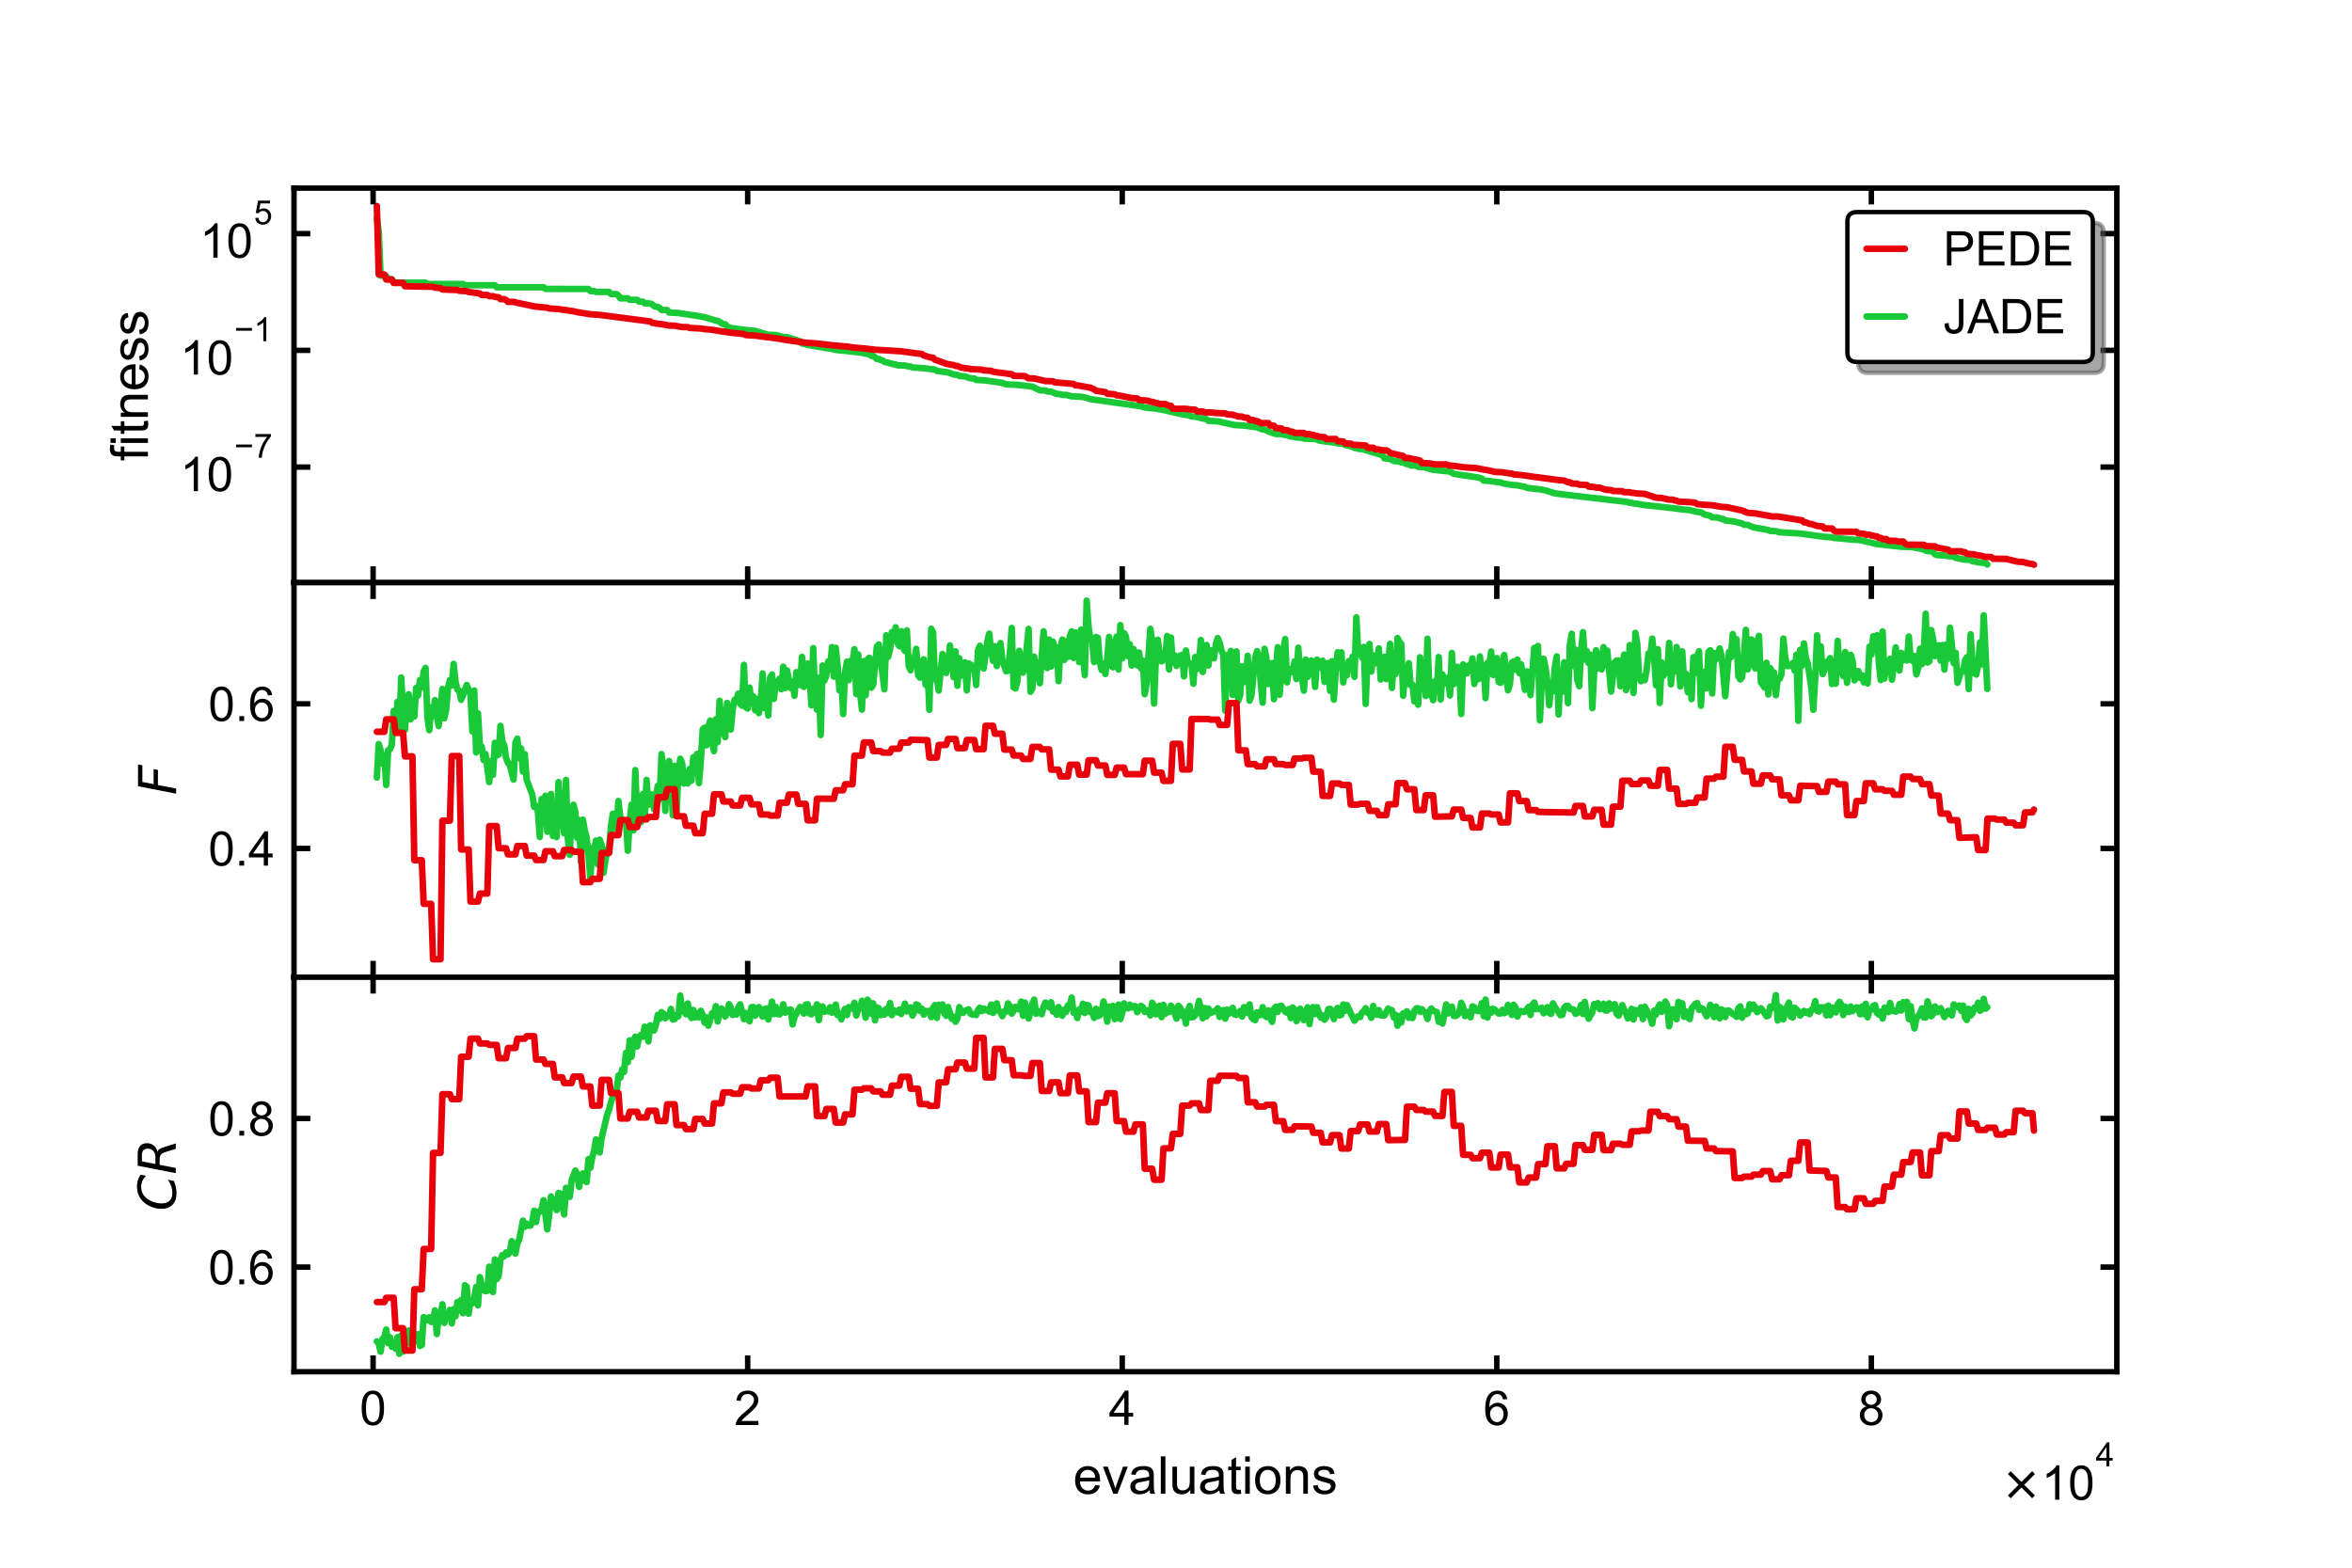 <?xml version="1.0" encoding="utf-8" standalone="no"?>
<!DOCTYPE svg PUBLIC "-//W3C//DTD SVG 1.1//EN"
  "http://www.w3.org/Graphics/SVG/1.1/DTD/svg11.dtd">
<!-- Created with matplotlib (https://matplotlib.org/) -->
<svg height="288pt" version="1.1" viewBox="0 0 432 288" width="432pt" xmlns="http://www.w3.org/2000/svg" xmlns:xlink="http://www.w3.org/1999/xlink">
 <defs>
  <style type="text/css">
*{stroke-linecap:butt;stroke-linejoin:round;}
  </style>
 </defs>
 <g id="figure_1">
  <g id="patch_1">
   <path d="M 0 288 
L 432 288 
L 432 0 
L 0 0 
z
" style="fill:#ffffff;"/>
  </g>
  <g id="axes_1">
   <g id="patch_2">
    <path d="M 54 107.04 
L 388.8 107.04 
L 388.8 34.56 
L 54 34.56 
z
" style="fill:#ffffff;"/>
   </g>
   <g id="line2d_1">
    <path clip-path="url(#pfcf82e38ad)" d="M 69.218 40.075 
L 69.562 42.551 
L 69.906 50.629 
L 70.938 50.728 
L 71.282 51.307 
L 71.97 51.307 
L 72.314 51.886 
L 73.346 51.931 
L 78.162 51.931 
L 78.506 52.178 
L 85.042 52.178 
L 85.386 52.39 
L 90.889 52.39 
L 91.233 52.773 
L 99.833 52.773 
L 100.177 53.072 
L 108.089 53.09 
L 108.433 53.47 
L 109.121 53.47 
L 109.465 53.63 
L 111.873 53.63 
L 112.217 54.027 
L 113.249 54.027 
L 113.593 54.306 
L 113.937 54.807 
L 115.313 54.807 
L 115.657 55.081 
L 117.032 55.081 
L 117.376 55.421 
L 118.064 55.421 
L 118.408 55.707 
L 119.44 55.762 
L 119.784 55.906 
L 120.128 56.221 
L 120.472 56.363 
L 120.816 56.363 
L 121.16 56.584 
L 121.504 56.951 
L 122.536 56.951 
L 122.88 57.407 
L 124.6 57.505 
L 128.04 58.025 
L 129.416 58.273 
L 131.136 58.789 
L 131.48 58.923 
L 131.824 58.923 
L 132.856 59.567 
L 133.2 59.571 
L 133.544 59.983 
L 134.232 60.252 
L 134.92 60.347 
L 137.672 60.701 
L 138.704 60.786 
L 141.112 61.51 
L 142.488 61.543 
L 143.863 61.927 
L 144.551 61.943 
L 146.959 62.709 
L 147.303 63.113 
L 147.647 63.136 
L 148.335 63.368 
L 151.775 63.949 
L 152.463 64.041 
L 153.839 64.326 
L 155.559 64.482 
L 157.623 64.725 
L 158.311 64.808 
L 159.687 65.111 
L 160.031 65.362 
L 160.375 65.362 
L 161.063 65.939 
L 161.407 65.939 
L 161.751 66.151 
L 162.095 66.202 
L 162.439 66.484 
L 163.127 66.64 
L 164.159 66.921 
L 164.503 66.955 
L 164.847 67.111 
L 166.223 67.151 
L 166.911 67.324 
L 167.255 67.33 
L 167.599 67.51 
L 169.319 67.613 
L 171.726 67.892 
L 172.07 68.141 
L 174.134 68.41 
L 175.166 68.797 
L 175.854 68.862 
L 176.198 69.073 
L 177.23 69.134 
L 177.918 69.42 
L 178.606 69.535 
L 178.95 69.535 
L 179.294 69.791 
L 181.014 69.894 
L 184.11 70.338 
L 184.798 70.611 
L 186.862 70.693 
L 189.614 71.026 
L 190.99 71.709 
L 192.022 71.732 
L 192.366 71.913 
L 193.054 71.952 
L 194.086 72.373 
L 194.774 72.418 
L 195.118 72.544 
L 195.806 72.544 
L 196.838 72.812 
L 198.558 72.883 
L 199.245 73.004 
L 200.277 73.321 
L 202.685 73.661 
L 209.565 74.635 
L 210.253 74.866 
L 210.597 74.866 
L 211.285 74.981 
L 211.973 75.008 
L 213.693 75.326 
L 217.477 76.183 
L 218.165 76.239 
L 218.853 76.504 
L 219.541 76.55 
L 221.605 77.014 
L 221.949 77.305 
L 223.669 77.408 
L 226.764 78.083 
L 228.484 78.186 
L 230.892 78.495 
L 231.58 78.777 
L 231.924 78.9 
L 232.268 78.9 
L 233.3 79.392 
L 234.332 79.729 
L 235.364 79.731 
L 236.052 79.922 
L 236.396 79.923 
L 237.084 80.202 
L 237.428 80.202 
L 238.116 80.363 
L 239.148 80.432 
L 239.492 80.569 
L 241.556 80.668 
L 241.9 80.716 
L 242.244 80.934 
L 242.932 81.034 
L 245.34 81.338 
L 245.684 81.457 
L 246.716 81.526 
L 247.06 81.742 
L 247.748 81.892 
L 248.436 82.076 
L 248.78 82.292 
L 249.124 82.298 
L 249.468 82.456 
L 250.156 82.487 
L 253.94 83.633 
L 254.283 84.187 
L 255.315 84.329 
L 256.003 84.676 
L 257.035 84.795 
L 257.379 84.951 
L 257.723 84.976 
L 258.411 85.267 
L 258.755 85.267 
L 259.099 85.499 
L 260.131 85.532 
L 260.475 85.768 
L 261.507 85.81 
L 263.227 86.306 
L 266.323 86.63 
L 267.011 87.047 
L 271.483 87.713 
L 272.171 87.933 
L 272.515 88.294 
L 273.547 88.354 
L 274.235 88.464 
L 275.611 88.63 
L 276.299 88.851 
L 276.987 88.963 
L 277.675 89.075 
L 278.707 89.164 
L 279.739 89.376 
L 280.083 89.425 
L 280.427 89.603 
L 281.459 89.756 
L 282.834 89.899 
L 283.866 90.086 
L 285.586 90.635 
L 286.274 90.726 
L 290.746 91.261 
L 294.874 91.737 
L 295.562 91.826 
L 297.97 92.105 
L 299.002 92.243 
L 299.346 92.375 
L 299.69 92.375 
L 300.034 92.495 
L 300.722 92.553 
L 301.754 92.748 
L 307.258 93.348 
L 307.946 93.435 
L 308.634 93.541 
L 309.665 93.649 
L 310.353 93.709 
L 311.729 94.033 
L 312.417 94.117 
L 313.105 94.526 
L 313.793 94.666 
L 314.137 94.78 
L 314.481 95.039 
L 315.513 95.088 
L 316.201 95.346 
L 316.545 95.355 
L 316.889 95.617 
L 317.921 95.727 
L 318.609 95.83 
L 319.985 96.168 
L 320.329 96.392 
L 321.017 96.439 
L 322.049 96.869 
L 324.801 97.37 
L 325.145 97.548 
L 326.177 97.577 
L 326.865 97.776 
L 330.649 98.014 
L 335.121 98.628 
L 336.497 98.704 
L 336.841 98.828 
L 337.872 98.905 
L 339.936 99.118 
L 341.656 99.214 
L 344.752 99.951 
L 349.224 100.446 
L 351.288 100.523 
L 353.352 100.937 
L 353.696 101.167 
L 354.384 101.282 
L 354.728 101.282 
L 355.072 101.429 
L 355.416 101.837 
L 355.76 101.978 
L 357.136 102.051 
L 357.824 102.164 
L 358.856 102.243 
L 359.2 102.482 
L 360.92 102.813 
L 361.952 102.832 
L 362.296 103.127 
L 362.64 103.127 
L 363.328 103.319 
L 364.703 103.417 
L 365.013 103.707 
L 365.013 103.707 
" style="fill:none;stroke:#1ac938;stroke-linecap:round;stroke-width:1.2;"/>
   </g>
   <g id="line2d_2">
    <path clip-path="url(#pfcf82e38ad)" d="M 69.218 37.855 
L 69.562 50.424 
L 70.594 50.424 
L 70.938 51.345 
L 71.97 51.345 
L 72.314 51.978 
L 74.034 51.978 
L 74.378 52.582 
L 79.538 52.689 
L 79.882 52.831 
L 80.914 52.929 
L 81.258 53.176 
L 84.01 53.288 
L 84.354 53.414 
L 85.73 53.49 
L 86.074 53.645 
L 86.762 53.732 
L 88.137 53.906 
L 88.481 54.195 
L 89.513 54.195 
L 89.857 54.413 
L 90.545 54.413 
L 90.889 54.535 
L 91.577 54.623 
L 91.921 54.952 
L 92.609 54.957 
L 92.953 55.106 
L 93.297 55.458 
L 94.329 55.458 
L 95.361 55.704 
L 96.393 55.922 
L 97.081 56.058 
L 97.769 56.223 
L 98.457 56.33 
L 100.521 56.537 
L 100.865 56.671 
L 102.585 56.781 
L 105.337 57.19 
L 106.025 57.346 
L 107.745 57.615 
L 108.433 57.731 
L 110.153 57.849 
L 119.44 59.055 
L 119.784 59.311 
L 120.128 59.311 
L 120.472 59.439 
L 121.504 59.543 
L 122.88 59.803 
L 123.912 59.839 
L 125.288 60.085 
L 126.32 60.085 
L 126.664 60.246 
L 128.728 60.349 
L 129.416 60.466 
L 130.448 60.549 
L 133.544 61.026 
L 134.232 61.118 
L 136.64 61.364 
L 136.984 61.559 
L 138.704 61.659 
L 143.176 62.238 
L 143.863 62.383 
L 147.991 62.963 
L 149.711 63.067 
L 152.807 63.425 
L 154.183 63.544 
L 155.903 63.704 
L 156.591 63.821 
L 157.279 63.892 
L 158.655 63.994 
L 160.719 64.249 
L 162.783 64.359 
L 165.535 64.536 
L 168.287 64.909 
L 169.319 65.021 
L 169.663 65.296 
L 170.351 65.508 
L 171.039 65.689 
L 171.382 65.721 
L 171.726 66.088 
L 172.758 66.434 
L 173.79 66.821 
L 174.822 67.02 
L 175.166 67.068 
L 175.51 67.231 
L 175.854 67.231 
L 176.542 67.519 
L 177.574 67.694 
L 177.918 67.694 
L 178.262 67.816 
L 180.326 67.913 
L 180.67 68.032 
L 182.046 68.123 
L 182.39 68.287 
L 183.078 68.395 
L 185.142 68.652 
L 185.83 68.74 
L 186.174 69.04 
L 188.238 69.091 
L 188.926 69.498 
L 189.958 69.522 
L 192.022 70.006 
L 193.398 70.04 
L 193.742 70.244 
L 195.118 70.349 
L 197.182 70.535 
L 197.526 70.795 
L 197.87 70.795 
L 198.558 70.91 
L 200.277 71.229 
L 200.965 71.527 
L 201.309 71.789 
L 203.029 72.038 
L 203.373 72.33 
L 204.749 72.436 
L 205.093 72.615 
L 205.781 72.704 
L 207.845 73.123 
L 208.877 73.196 
L 209.221 73.484 
L 210.597 73.585 
L 211.285 73.751 
L 212.661 74.095 
L 213.005 74.22 
L 214.037 74.22 
L 214.725 74.54 
L 215.069 74.54 
L 215.413 75.09 
L 217.821 75.106 
L 218.509 75.205 
L 219.541 75.272 
L 219.885 75.593 
L 220.917 75.593 
L 221.261 75.762 
L 222.637 75.778 
L 223.325 75.876 
L 225.045 75.932 
L 225.389 76.129 
L 226.42 76.187 
L 227.452 76.525 
L 228.14 76.533 
L 228.484 76.701 
L 229.172 76.754 
L 229.516 77.163 
L 230.204 77.163 
L 230.548 77.362 
L 230.892 77.362 
L 231.58 77.722 
L 232.956 77.722 
L 233.3 78.159 
L 233.988 78.214 
L 234.332 78.639 
L 235.364 78.707 
L 235.708 79.018 
L 236.396 79.018 
L 237.084 79.317 
L 237.428 79.317 
L 237.772 79.526 
L 239.492 79.541 
L 239.836 79.755 
L 240.524 79.755 
L 240.868 79.878 
L 241.212 79.878 
L 241.556 80.056 
L 241.9 80.056 
L 242.244 80.251 
L 243.276 80.305 
L 243.62 80.648 
L 245.34 80.648 
L 245.684 81.033 
L 246.716 81.122 
L 247.06 81.469 
L 248.092 81.496 
L 248.436 81.693 
L 250.844 81.848 
L 251.188 82.248 
L 252.22 82.248 
L 252.564 82.532 
L 253.252 82.571 
L 253.94 82.727 
L 254.627 82.729 
L 254.971 82.875 
L 255.315 83.208 
L 257.723 83.779 
L 258.067 84.153 
L 258.755 84.153 
L 259.443 84.318 
L 260.819 84.607 
L 261.163 85.065 
L 262.539 85.124 
L 263.571 85.316 
L 265.635 85.316 
L 265.979 85.471 
L 267.699 85.672 
L 268.387 85.779 
L 269.075 85.851 
L 271.139 85.996 
L 272.515 86.27 
L 273.203 86.367 
L 274.579 86.693 
L 275.955 86.765 
L 277.331 86.982 
L 277.675 86.982 
L 278.019 87.156 
L 279.395 87.265 
L 280.083 87.351 
L 281.459 87.558 
L 286.274 88.2 
L 287.306 88.287 
L 287.994 88.594 
L 288.338 88.594 
L 288.682 88.827 
L 289.714 88.866 
L 290.058 89.036 
L 291.434 89.094 
L 291.778 89.383 
L 292.81 89.466 
L 293.154 89.585 
L 293.842 89.585 
L 294.874 89.957 
L 295.562 90.017 
L 295.906 90.017 
L 296.25 90.2 
L 297.97 90.242 
L 298.314 90.424 
L 299.346 90.424 
L 299.69 90.546 
L 300.034 90.546 
L 300.722 90.661 
L 302.098 90.732 
L 304.162 91.421 
L 305.194 91.479 
L 306.57 91.787 
L 307.258 91.787 
L 307.602 91.947 
L 307.946 91.962 
L 308.29 92.148 
L 310.353 92.242 
L 311.385 92.362 
L 311.729 92.608 
L 312.761 92.709 
L 314.481 92.818 
L 316.201 93.11 
L 317.233 93.186 
L 319.985 93.781 
L 321.017 94.212 
L 322.393 94.316 
L 325.489 94.876 
L 326.521 94.876 
L 327.209 94.989 
L 330.993 95.601 
L 331.337 95.962 
L 331.681 95.962 
L 332.369 96.242 
L 332.713 96.255 
L 333.745 96.619 
L 334.777 96.718 
L 335.121 97.076 
L 336.497 97.087 
L 336.841 97.473 
L 337.184 97.661 
L 340.968 97.691 
L 341.312 97.995 
L 342.344 98.061 
L 342.688 98.221 
L 343.376 98.221 
L 343.72 98.387 
L 344.064 98.387 
L 344.408 98.536 
L 344.752 98.536 
L 345.096 98.808 
L 345.44 98.808 
L 345.784 99.035 
L 346.472 99.035 
L 346.816 99.34 
L 348.192 99.348 
L 348.536 99.482 
L 349.568 99.482 
L 349.912 99.862 
L 350.256 100.058 
L 353.352 100.086 
L 353.696 100.301 
L 355.416 100.373 
L 355.76 100.593 
L 357.824 100.982 
L 358.168 101.279 
L 360.232 101.279 
L 360.576 101.452 
L 360.92 101.452 
L 361.264 101.737 
L 362.64 101.843 
L 362.984 101.978 
L 363.672 102.054 
L 364.703 102.307 
L 365.735 102.324 
L 366.079 102.642 
L 368.487 102.682 
L 370.551 103.183 
L 371.583 103.251 
L 372.615 103.517 
L 373.303 103.614 
L 373.582 103.745 
L 373.582 103.745 
" style="fill:none;stroke:#e8000b;stroke-linecap:round;stroke-width:1.2;"/>
   </g>
   <g id="matplotlib.axis_1">
    <g id="xtick_1">
     <g id="line2d_3">
      <defs>
       <path d="M 0 0 
L 0 -3 
" id="md8f70c7e8a" style="stroke:#000000;"/>
      </defs>
      <g>
       <use style="stroke:#000000;" x="68.53" xlink:href="#md8f70c7e8a" y="107.04"/>
      </g>
     </g>
     <g id="line2d_4">
      <defs>
       <path d="M 0 0 
L 0 3 
" id="m0b47b47be2" style="stroke:#000000;"/>
      </defs>
      <g>
       <use style="stroke:#000000;" x="68.53" xlink:href="#m0b47b47be2" y="34.56"/>
      </g>
     </g>
    </g>
    <g id="xtick_2">
     <g id="line2d_5">
      <g>
       <use style="stroke:#000000;" x="137.328" xlink:href="#md8f70c7e8a" y="107.04"/>
      </g>
     </g>
     <g id="line2d_6">
      <g>
       <use style="stroke:#000000;" x="137.328" xlink:href="#m0b47b47be2" y="34.56"/>
      </g>
     </g>
    </g>
    <g id="xtick_3">
     <g id="line2d_7">
      <g>
       <use style="stroke:#000000;" x="206.125" xlink:href="#md8f70c7e8a" y="107.04"/>
      </g>
     </g>
     <g id="line2d_8">
      <g>
       <use style="stroke:#000000;" x="206.125" xlink:href="#m0b47b47be2" y="34.56"/>
      </g>
     </g>
    </g>
    <g id="xtick_4">
     <g id="line2d_9">
      <g>
       <use style="stroke:#000000;" x="274.923" xlink:href="#md8f70c7e8a" y="107.04"/>
      </g>
     </g>
     <g id="line2d_10">
      <g>
       <use style="stroke:#000000;" x="274.923" xlink:href="#m0b47b47be2" y="34.56"/>
      </g>
     </g>
    </g>
    <g id="xtick_5">
     <g id="line2d_11">
      <g>
       <use style="stroke:#000000;" x="343.72" xlink:href="#md8f70c7e8a" y="107.04"/>
      </g>
     </g>
     <g id="line2d_12">
      <g>
       <use style="stroke:#000000;" x="343.72" xlink:href="#m0b47b47be2" y="34.56"/>
      </g>
     </g>
    </g>
   </g>
   <g id="matplotlib.axis_2">
    <g id="ytick_1">
     <g id="line2d_13">
      <defs>
       <path d="M 0 0 
L 3 0 
" id="mbf0e6532b7" style="stroke:#000000;"/>
      </defs>
      <g>
       <use style="stroke:#000000;" x="54" xlink:href="#mbf0e6532b7" y="85.807"/>
      </g>
     </g>
     <g id="line2d_14">
      <defs>
       <path d="M 0 0 
L -3 0 
" id="mc8278f108f" style="stroke:#000000;"/>
      </defs>
      <g>
       <use style="stroke:#000000;" x="388.8" xlink:href="#mc8278f108f" y="85.807"/>
      </g>
     </g>
     <g id="text_1">
      <!-- $\mathdefault{10^{-7}}$ -->
      <defs>
       <path d="M 37.25 0 
L 28.469 0 
L 28.469 56 
Q 25.297 52.984 20.141 49.953 
Q 14.984 46.922 10.891 45.406 
L 10.891 53.906 
Q 18.266 57.375 23.781 62.297 
Q 29.297 67.234 31.594 71.875 
L 37.25 71.875 
z
" id="ArialMT-49"/>
       <path d="M 4.156 35.297 
Q 4.156 48 6.766 55.734 
Q 9.375 63.484 14.516 67.672 
Q 19.672 71.875 27.484 71.875 
Q 33.25 71.875 37.594 69.547 
Q 41.938 67.234 44.766 62.859 
Q 47.609 58.5 49.219 52.219 
Q 50.828 45.953 50.828 35.297 
Q 50.828 22.703 48.234 14.969 
Q 45.656 7.234 40.5 3 
Q 35.359 -1.219 27.484 -1.219 
Q 17.141 -1.219 11.234 6.203 
Q 4.156 15.141 4.156 35.297 
z
M 13.188 35.297 
Q 13.188 17.672 17.312 11.828 
Q 21.438 6 27.484 6 
Q 33.547 6 37.672 11.859 
Q 41.797 17.719 41.797 35.297 
Q 41.797 52.984 37.672 58.781 
Q 33.547 64.594 27.391 64.594 
Q 21.344 64.594 17.719 59.469 
Q 13.188 52.938 13.188 35.297 
z
" id="ArialMT-48"/>
       <path d="M 52.828 31.203 
L 5.562 31.203 
L 5.562 39.406 
L 52.828 39.406 
z
" id="ArialMT-8722"/>
       <path d="M 4.734 62.203 
L 4.734 70.656 
L 51.078 70.656 
L 51.078 63.812 
Q 44.234 56.547 37.516 44.484 
Q 30.812 32.422 27.156 19.672 
Q 24.516 10.688 23.781 0 
L 14.75 0 
Q 14.891 8.453 18.062 20.406 
Q 21.234 32.375 27.172 43.484 
Q 33.109 54.594 39.797 62.203 
z
" id="ArialMT-55"/>
      </defs>
      <g transform="translate(33.076 90.301)scale(0.088 -0.088)">
       <use transform="translate(0 0.847)" xlink:href="#ArialMT-49"/>
       <use transform="translate(55.615 0.847)" xlink:href="#ArialMT-48"/>
       <use transform="translate(112.973 70.541)scale(0.7)" xlink:href="#ArialMT-8722"/>
       <use transform="translate(153.852 70.541)scale(0.7)" xlink:href="#ArialMT-55"/>
      </g>
     </g>
    </g>
    <g id="ytick_2">
     <g id="line2d_15">
      <g>
       <use style="stroke:#000000;" x="54" xlink:href="#mbf0e6532b7" y="64.362"/>
      </g>
     </g>
     <g id="line2d_16">
      <g>
       <use style="stroke:#000000;" x="388.8" xlink:href="#mc8278f108f" y="64.362"/>
      </g>
     </g>
     <g id="text_2">
      <!-- $\mathdefault{10^{-1}}$ -->
      <g transform="translate(33.076 68.9)scale(0.088 -0.088)">
       <use transform="translate(0 0.994)" xlink:href="#ArialMT-49"/>
       <use transform="translate(55.615 0.994)" xlink:href="#ArialMT-48"/>
       <use transform="translate(112.973 70.688)scale(0.7)" xlink:href="#ArialMT-8722"/>
       <use transform="translate(153.852 70.688)scale(0.7)" xlink:href="#ArialMT-49"/>
      </g>
     </g>
    </g>
    <g id="ytick_3">
     <g id="line2d_17">
      <g>
       <use style="stroke:#000000;" x="54" xlink:href="#mbf0e6532b7" y="42.918"/>
      </g>
     </g>
     <g id="line2d_18">
      <g>
       <use style="stroke:#000000;" x="388.8" xlink:href="#mc8278f108f" y="42.918"/>
      </g>
     </g>
     <g id="text_3">
      <!-- $\mathdefault{10^{5}}$ -->
      <defs>
       <path d="M 4.156 18.75 
L 13.375 19.531 
Q 14.406 12.797 18.141 9.391 
Q 21.875 6 27.156 6 
Q 33.5 6 37.891 10.781 
Q 42.281 15.578 42.281 23.484 
Q 42.281 31 38.062 35.344 
Q 33.844 39.703 27 39.703 
Q 22.75 39.703 19.328 37.766 
Q 15.922 35.844 13.969 32.766 
L 5.719 33.844 
L 12.641 70.609 
L 48.25 70.609 
L 48.25 62.203 
L 19.672 62.203 
L 15.828 42.969 
Q 22.266 47.469 29.344 47.469 
Q 38.719 47.469 45.156 40.969 
Q 51.609 34.469 51.609 24.266 
Q 51.609 14.547 45.953 7.469 
Q 39.062 -1.219 27.156 -1.219 
Q 17.391 -1.219 11.203 4.25 
Q 5.031 9.719 4.156 18.75 
z
" id="ArialMT-53"/>
      </defs>
      <g transform="translate(36.684 47.411)scale(0.088 -0.088)">
       <use transform="translate(0 0.88)" xlink:href="#ArialMT-49"/>
       <use transform="translate(55.615 0.88)" xlink:href="#ArialMT-48"/>
       <use transform="translate(112.973 70.573)scale(0.7)" xlink:href="#ArialMT-53"/>
      </g>
     </g>
    </g>
    <g id="text_4">
     <!-- fitness -->
     <defs>
      <path d="M 8.688 0 
L 8.688 45.016 
L 0.922 45.016 
L 0.922 51.859 
L 8.688 51.859 
L 8.688 57.375 
Q 8.688 62.594 9.625 65.141 
Q 10.891 68.562 14.078 70.672 
Q 17.281 72.797 23.047 72.797 
Q 26.766 72.797 31.25 71.922 
L 29.938 64.266 
Q 27.203 64.75 24.75 64.75 
Q 20.75 64.75 19.094 63.031 
Q 17.438 61.328 17.438 56.641 
L 17.438 51.859 
L 27.547 51.859 
L 27.547 45.016 
L 17.438 45.016 
L 17.438 0 
z
" id="ArialMT-102"/>
      <path d="M 6.641 61.469 
L 6.641 71.578 
L 15.438 71.578 
L 15.438 61.469 
z
M 6.641 0 
L 6.641 51.859 
L 15.438 51.859 
L 15.438 0 
z
" id="ArialMT-105"/>
      <path d="M 25.781 7.859 
L 27.047 0.094 
Q 23.344 -0.688 20.406 -0.688 
Q 15.625 -0.688 12.984 0.828 
Q 10.359 2.344 9.281 4.812 
Q 8.203 7.281 8.203 15.188 
L 8.203 45.016 
L 1.766 45.016 
L 1.766 51.859 
L 8.203 51.859 
L 8.203 64.703 
L 16.938 69.969 
L 16.938 51.859 
L 25.781 51.859 
L 25.781 45.016 
L 16.938 45.016 
L 16.938 14.703 
Q 16.938 10.938 17.406 9.859 
Q 17.875 8.797 18.922 8.156 
Q 19.969 7.516 21.922 7.516 
Q 23.391 7.516 25.781 7.859 
z
" id="ArialMT-116"/>
      <path d="M 6.594 0 
L 6.594 51.859 
L 14.5 51.859 
L 14.5 44.484 
Q 20.219 53.031 31 53.031 
Q 35.688 53.031 39.625 51.344 
Q 43.562 49.656 45.516 46.922 
Q 47.469 44.188 48.25 40.438 
Q 48.734 37.984 48.734 31.891 
L 48.734 0 
L 39.938 0 
L 39.938 31.547 
Q 39.938 36.922 38.906 39.578 
Q 37.891 42.234 35.281 43.812 
Q 32.672 45.406 29.156 45.406 
Q 23.531 45.406 19.453 41.844 
Q 15.375 38.281 15.375 28.328 
L 15.375 0 
z
" id="ArialMT-110"/>
      <path d="M 42.094 16.703 
L 51.172 15.578 
Q 49.031 7.625 43.219 3.219 
Q 37.406 -1.172 28.375 -1.172 
Q 17 -1.172 10.328 5.828 
Q 3.656 12.844 3.656 25.484 
Q 3.656 38.578 10.391 45.797 
Q 17.141 53.031 27.875 53.031 
Q 38.281 53.031 44.875 45.953 
Q 51.469 38.875 51.469 26.031 
Q 51.469 25.25 51.422 23.688 
L 12.75 23.688 
Q 13.234 15.141 17.578 10.594 
Q 21.922 6.062 28.422 6.062 
Q 33.25 6.062 36.672 8.594 
Q 40.094 11.141 42.094 16.703 
z
M 13.234 30.906 
L 42.188 30.906 
Q 41.609 37.453 38.875 40.719 
Q 34.672 45.797 27.984 45.797 
Q 21.922 45.797 17.797 41.75 
Q 13.672 37.703 13.234 30.906 
z
" id="ArialMT-101"/>
      <path d="M 3.078 15.484 
L 11.766 16.844 
Q 12.5 11.625 15.844 8.844 
Q 19.188 6.062 25.203 6.062 
Q 31.25 6.062 34.172 8.516 
Q 37.109 10.984 37.109 14.312 
Q 37.109 17.281 34.516 19 
Q 32.719 20.172 25.531 21.969 
Q 15.875 24.422 12.141 26.203 
Q 8.406 27.984 6.469 31.125 
Q 4.547 34.281 4.547 38.094 
Q 4.547 41.547 6.125 44.5 
Q 7.719 47.469 10.453 49.422 
Q 12.5 50.922 16.031 51.969 
Q 19.578 53.031 23.641 53.031 
Q 29.734 53.031 34.344 51.266 
Q 38.969 49.516 41.156 46.5 
Q 43.359 43.5 44.188 38.484 
L 35.594 37.312 
Q 35.016 41.312 32.203 43.547 
Q 29.391 45.797 24.266 45.797 
Q 18.219 45.797 15.625 43.797 
Q 13.031 41.797 13.031 39.109 
Q 13.031 37.406 14.109 36.031 
Q 15.188 34.625 17.484 33.688 
Q 18.797 33.203 25.25 31.453 
Q 34.578 28.953 38.25 27.359 
Q 41.938 25.781 44.031 22.75 
Q 46.141 19.734 46.141 15.234 
Q 46.141 10.844 43.578 6.953 
Q 41.016 3.078 36.172 0.953 
Q 31.344 -1.172 25.25 -1.172 
Q 15.141 -1.172 9.844 3.031 
Q 4.547 7.234 3.078 15.484 
z
" id="ArialMT-115"/>
     </defs>
     <g transform="translate(27.168 84.672)rotate(-90)scale(0.096 -0.096)">
      <use xlink:href="#ArialMT-102"/>
      <use x="27.783" xlink:href="#ArialMT-105"/>
      <use x="50" xlink:href="#ArialMT-116"/>
      <use x="77.783" xlink:href="#ArialMT-110"/>
      <use x="133.398" xlink:href="#ArialMT-101"/>
      <use x="189.014" xlink:href="#ArialMT-115"/>
      <use x="239.014" xlink:href="#ArialMT-115"/>
     </g>
    </g>
   </g>
   <g id="patch_3">
    <path d="M 54 107.04 
L 54 34.56 
" style="fill:none;stroke:#000000;stroke-linecap:square;stroke-linejoin:miter;"/>
   </g>
   <g id="patch_4">
    <path d="M 388.8 107.04 
L 388.8 34.56 
" style="fill:none;stroke:#000000;stroke-linecap:square;stroke-linejoin:miter;"/>
   </g>
   <g id="patch_5">
    <path d="M 54 107.04 
L 388.8 107.04 
" style="fill:none;stroke:#000000;stroke-linecap:square;stroke-linejoin:miter;"/>
   </g>
   <g id="patch_6">
    <path d="M 54 34.56 
L 388.8 34.56 
" style="fill:none;stroke:#000000;stroke-linecap:square;stroke-linejoin:miter;"/>
   </g>
   <g id="legend_1">
    <g id="patch_7">
     <path d="M 343.075 68.496 
L 384.64 68.496 
Q 386.4 68.496 386.4 66.736 
L 386.4 42.72 
Q 386.4 40.96 384.64 40.96 
L 343.075 40.96 
Q 341.315 40.96 341.315 42.72 
L 341.315 66.736 
Q 341.315 68.496 343.075 68.496 
z
" style="fill:#4c4c4c;opacity:0.5;stroke:#4c4c4c;stroke-linejoin:miter;stroke-width:0.8;"/>
    </g>
    <g id="patch_8">
     <path d="M 341.075 66.496 
L 382.64 66.496 
Q 384.4 66.496 384.4 64.736 
L 384.4 40.72 
Q 384.4 38.96 382.64 38.96 
L 341.075 38.96 
Q 339.315 38.96 339.315 40.72 
L 339.315 64.736 
Q 339.315 66.496 341.075 66.496 
z
" style="fill:#ffffff;stroke:#000000;stroke-linejoin:miter;stroke-width:0.8;"/>
    </g>
    <g id="line2d_19">
     <path d="M 342.835 45.699 
L 349.875 45.699 
" style="fill:none;stroke:#e8000b;stroke-linecap:round;stroke-width:1.2;"/>
    </g>
    <g id="line2d_20"/>
    <g id="text_5">
     <!-- PEDE -->
     <defs>
      <path d="M 7.719 0 
L 7.719 71.578 
L 34.719 71.578 
Q 41.844 71.578 45.609 70.906 
Q 50.875 70.016 54.438 67.547 
Q 58.016 65.094 60.188 60.641 
Q 62.359 56.203 62.359 50.875 
Q 62.359 41.75 56.547 35.422 
Q 50.734 29.109 35.547 29.109 
L 17.188 29.109 
L 17.188 0 
z
M 17.188 37.547 
L 35.688 37.547 
Q 44.875 37.547 48.734 40.969 
Q 52.594 44.391 52.594 50.594 
Q 52.594 55.078 50.312 58.266 
Q 48.047 61.469 44.344 62.5 
Q 41.938 63.141 35.5 63.141 
L 17.188 63.141 
z
" id="ArialMT-80"/>
      <path d="M 7.906 0 
L 7.906 71.578 
L 59.672 71.578 
L 59.672 63.141 
L 17.391 63.141 
L 17.391 41.219 
L 56.984 41.219 
L 56.984 32.812 
L 17.391 32.812 
L 17.391 8.453 
L 61.328 8.453 
L 61.328 0 
z
" id="ArialMT-69"/>
      <path d="M 7.719 0 
L 7.719 71.578 
L 32.375 71.578 
Q 40.719 71.578 45.125 70.562 
Q 51.266 69.141 55.609 65.438 
Q 61.281 60.641 64.078 53.188 
Q 66.891 45.75 66.891 36.188 
Q 66.891 28.031 64.984 21.734 
Q 63.094 15.438 60.109 11.297 
Q 57.125 7.172 53.578 4.797 
Q 50.047 2.438 45.047 1.219 
Q 40.047 0 33.547 0 
z
M 17.188 8.453 
L 32.469 8.453 
Q 39.547 8.453 43.578 9.766 
Q 47.609 11.078 50 13.484 
Q 53.375 16.844 55.25 22.531 
Q 57.125 28.219 57.125 36.328 
Q 57.125 47.562 53.438 53.594 
Q 49.75 59.625 44.484 61.672 
Q 40.672 63.141 32.234 63.141 
L 17.188 63.141 
z
" id="ArialMT-68"/>
     </defs>
     <g transform="translate(356.915 48.779)scale(0.088 -0.088)">
      <use xlink:href="#ArialMT-80"/>
      <use x="66.699" xlink:href="#ArialMT-69"/>
      <use x="133.398" xlink:href="#ArialMT-68"/>
      <use x="205.615" xlink:href="#ArialMT-69"/>
     </g>
    </g>
    <g id="line2d_21">
     <path d="M 342.835 58.147 
L 349.875 58.147 
" style="fill:none;stroke:#1ac938;stroke-linecap:round;stroke-width:1.2;"/>
    </g>
    <g id="line2d_22"/>
    <g id="text_6">
     <!-- JADE -->
     <defs>
      <path d="M 2.875 20.312 
L 11.422 21.484 
Q 11.766 13.281 14.5 10.25 
Q 17.234 7.234 22.078 7.234 
Q 25.641 7.234 28.219 8.859 
Q 30.812 10.5 31.781 13.297 
Q 32.766 16.109 32.766 22.266 
L 32.766 71.578 
L 42.234 71.578 
L 42.234 22.797 
Q 42.234 13.812 40.062 8.875 
Q 37.891 3.953 33.172 1.359 
Q 28.469 -1.219 22.125 -1.219 
Q 12.703 -1.219 7.688 4.203 
Q 2.688 9.625 2.875 20.312 
z
" id="ArialMT-74"/>
      <path d="M -0.141 0 
L 27.344 71.578 
L 37.547 71.578 
L 66.844 0 
L 56.062 0 
L 47.703 21.688 
L 17.781 21.688 
L 9.906 0 
z
M 20.516 29.391 
L 44.781 29.391 
L 37.312 49.219 
Q 33.891 58.25 32.234 64.062 
Q 30.859 57.172 28.375 50.391 
z
" id="ArialMT-65"/>
     </defs>
     <g transform="translate(356.915 61.227)scale(0.088 -0.088)">
      <use xlink:href="#ArialMT-74"/>
      <use x="50" xlink:href="#ArialMT-65"/>
      <use x="116.699" xlink:href="#ArialMT-68"/>
      <use x="188.916" xlink:href="#ArialMT-69"/>
     </g>
    </g>
   </g>
  </g>
  <g id="axes_2">
   <g id="patch_9">
    <path d="M 54 179.52 
L 388.8 179.52 
L 388.8 107.04 
L 54 107.04 
z
" style="fill:#ffffff;"/>
   </g>
   <g id="line2d_23">
    <path clip-path="url(#peda83962e6)" d="M 69.218 142.844 
L 69.562 136.688 
L 69.906 137.806 
L 70.25 140.309 
L 70.594 138.737 
L 70.938 144.214 
L 71.282 137.819 
L 71.626 137.639 
L 71.97 136.847 
L 72.314 130.608 
L 72.658 133.949 
L 73.002 128.927 
L 73.346 133.979 
L 73.69 124.461 
L 74.034 130.251 
L 74.378 134.104 
L 74.722 129.349 
L 75.066 127.546 
L 75.41 132.159 
L 75.754 130.235 
L 76.098 131.643 
L 76.442 126.371 
L 76.786 127.778 
L 77.13 124.923 
L 77.474 126.276 
L 77.818 123.372 
L 78.162 122.7 
L 78.506 131.772 
L 78.85 134.144 
L 79.194 129.934 
L 79.538 131.59 
L 79.882 128.617 
L 80.57 133.387 
L 81.258 126.563 
L 81.602 131.959 
L 81.946 130.368 
L 82.29 126.369 
L 82.634 124.945 
L 82.978 125.925 
L 83.322 121.963 
L 83.666 125.194 
L 84.01 126.689 
L 84.354 126.886 
L 84.698 128.559 
L 85.73 125.846 
L 86.418 127.624 
L 86.762 134.367 
L 87.106 126.853 
L 87.45 138.223 
L 87.794 131.046 
L 88.137 136.919 
L 88.481 137.184 
L 88.825 139.629 
L 89.169 138.513 
L 89.857 143.681 
L 90.201 139.787 
L 90.545 142.338 
L 90.889 136.468 
L 91.233 138.793 
L 91.577 138.62 
L 91.921 133.342 
L 92.265 136.248 
L 92.609 136.871 
L 92.953 139.268 
L 93.297 140.102 
L 93.641 140.555 
L 94.329 143.219 
L 94.673 136.393 
L 95.017 135.703 
L 95.361 139.273 
L 95.705 137.49 
L 96.049 141.745 
L 96.393 138.545 
L 96.737 143.241 
L 97.769 145.989 
L 98.113 148.244 
L 98.457 148.011 
L 98.801 149.146 
L 99.145 153.762 
L 99.489 146.772 
L 99.833 149.708 
L 100.177 146.194 
L 100.521 152.794 
L 100.865 146.735 
L 101.209 145.858 
L 101.553 153.577 
L 101.897 150.792 
L 102.241 153.782 
L 102.585 143.672 
L 102.929 149.939 
L 103.273 150.178 
L 103.617 153.097 
L 103.961 143.283 
L 104.305 154.243 
L 104.649 157.04 
L 104.993 148.871 
L 105.337 147.839 
L 105.681 149.258 
L 106.025 153.945 
L 106.369 150.65 
L 106.713 158.375 
L 107.057 150.571 
L 107.401 152.537 
L 107.745 153.848 
L 108.089 157.028 
L 108.433 161.324 
L 108.777 155.791 
L 109.121 156.258 
L 109.465 154.419 
L 109.809 158.814 
L 110.153 154.266 
L 110.497 155.223 
L 110.841 160.345 
L 111.529 156.033 
L 111.873 155.685 
L 112.217 151.817 
L 112.561 149.501 
L 112.905 152.165 
L 113.249 151.479 
L 113.593 147.147 
L 113.937 150.235 
L 114.281 150.46 
L 114.625 151.296 
L 114.969 150.815 
L 115.313 156.286 
L 115.657 150.821 
L 116 147.816 
L 116.344 152.559 
L 116.688 141.476 
L 117.032 150.178 
L 117.376 150.321 
L 117.72 151.04 
L 118.064 145.896 
L 118.408 150.356 
L 118.752 143.267 
L 119.096 147.829 
L 119.44 146.606 
L 119.784 145.952 
L 120.128 148.659 
L 120.816 144.376 
L 121.16 146.851 
L 121.504 138.534 
L 121.848 141.326 
L 122.192 148.974 
L 122.536 142.361 
L 122.88 139.803 
L 123.224 141.717 
L 123.568 149.784 
L 123.912 140.684 
L 124.256 149.237 
L 124.6 142.232 
L 124.944 139.381 
L 125.288 140.177 
L 125.632 143.948 
L 125.976 142.195 
L 126.32 143.934 
L 126.664 141.273 
L 127.008 143.412 
L 127.352 139.098 
L 127.696 140.518 
L 128.04 138.499 
L 128.384 143.866 
L 128.728 139.713 
L 129.072 134 
L 129.416 133.68 
L 129.76 136.92 
L 130.104 133.445 
L 130.448 132.372 
L 130.792 136.292 
L 131.136 137.99 
L 131.48 132.131 
L 131.824 136.356 
L 132.168 128.747 
L 132.512 133.07 
L 132.856 134.497 
L 133.2 135.419 
L 133.544 129.134 
L 134.232 134.023 
L 134.576 130.219 
L 134.92 128.574 
L 135.264 128.466 
L 135.608 127.437 
L 135.952 129.263 
L 136.296 129.656 
L 136.64 122.136 
L 136.984 129.911 
L 137.328 130.17 
L 137.672 126.308 
L 138.016 128.887 
L 138.36 127.939 
L 138.704 130.482 
L 139.048 128.396 
L 139.392 131.013 
L 139.736 128.88 
L 140.08 123.719 
L 140.424 130.085 
L 140.768 126.302 
L 141.112 131.453 
L 141.456 124.505 
L 141.8 123.917 
L 142.144 128.388 
L 142.488 125.226 
L 142.832 125.362 
L 143.176 124.701 
L 143.519 126.624 
L 143.863 122.482 
L 144.207 126.408 
L 144.551 123.154 
L 145.239 126.409 
L 145.583 125.217 
L 145.927 127.823 
L 146.271 123.482 
L 146.615 124.014 
L 146.959 125.843 
L 147.303 120.679 
L 147.647 126.197 
L 148.335 121.887 
L 148.679 123.833 
L 149.023 129.577 
L 149.367 119.067 
L 149.711 127.962 
L 150.055 130.382 
L 150.399 124.504 
L 150.743 135.043 
L 151.087 122.267 
L 151.431 125.036 
L 151.775 124.033 
L 152.119 121.481 
L 152.463 123.025 
L 152.807 118.88 
L 153.151 124.309 
L 153.495 118.999 
L 153.839 122.137 
L 154.183 126.818 
L 154.527 124.31 
L 154.871 131.168 
L 155.215 123.557 
L 155.559 121.551 
L 155.903 124.951 
L 156.247 121.408 
L 156.591 121.757 
L 156.935 119.262 
L 157.279 127.507 
L 157.623 120.221 
L 157.967 127.085 
L 158.311 130.365 
L 158.655 121.457 
L 158.999 127.727 
L 159.343 121.125 
L 159.687 120.842 
L 160.031 126.337 
L 160.375 125.799 
L 161.063 118.766 
L 161.407 118.395 
L 162.439 126.638 
L 162.783 116.715 
L 163.127 120.682 
L 163.471 119.345 
L 163.815 116.117 
L 164.159 117.647 
L 164.503 115.238 
L 164.847 118.176 
L 165.191 118.705 
L 165.535 115.96 
L 165.879 119.011 
L 166.223 119.595 
L 166.567 115.802 
L 166.911 122.363 
L 167.255 123.132 
L 167.599 120.931 
L 167.943 121.29 
L 168.287 119.194 
L 168.631 124.027 
L 168.975 124.493 
L 169.319 121.541 
L 169.663 121.12 
L 170.007 125.804 
L 170.351 122.449 
L 170.695 130.401 
L 171.039 115.518 
L 171.382 116.163 
L 171.726 124.823 
L 172.07 124.382 
L 172.414 126.877 
L 173.102 120.148 
L 173.446 121.369 
L 173.79 123.63 
L 174.134 122.228 
L 174.478 118.574 
L 174.822 120.925 
L 175.166 124.414 
L 175.51 119.667 
L 175.854 125.985 
L 176.198 120.925 
L 176.542 124.12 
L 176.886 123.169 
L 177.23 121.683 
L 177.574 126.832 
L 177.918 121.875 
L 178.262 122.088 
L 178.606 123.011 
L 178.95 122.294 
L 179.294 125.847 
L 179.638 119.432 
L 179.982 118.63 
L 180.326 119.435 
L 180.67 122.815 
L 181.358 117.758 
L 181.702 116.405 
L 182.046 119.472 
L 182.39 121.407 
L 182.734 118.714 
L 183.078 122.365 
L 183.422 120.561 
L 183.766 118.133 
L 184.11 121.257 
L 184.798 123.329 
L 185.142 123.208 
L 185.486 119.899 
L 185.83 115.359 
L 186.174 126.282 
L 186.518 126.476 
L 186.862 125.195 
L 187.206 119.555 
L 187.894 123.575 
L 188.238 122.426 
L 188.926 115.536 
L 189.27 127.079 
L 189.614 126.49 
L 189.958 120.629 
L 190.302 124.606 
L 190.646 121.683 
L 190.99 125.524 
L 191.678 115.988 
L 192.366 122.728 
L 192.71 117.482 
L 193.054 122.45 
L 193.398 117.876 
L 193.742 119.022 
L 194.086 118.967 
L 194.43 125.132 
L 194.774 119.032 
L 195.118 117.498 
L 195.462 121.247 
L 195.806 117.824 
L 196.15 120.698 
L 196.494 116.851 
L 196.838 115.986 
L 197.182 120.866 
L 197.526 116.211 
L 197.87 116.268 
L 198.214 121.622 
L 198.558 115.673 
L 199.245 124.04 
L 199.589 110.335 
L 199.933 115.049 
L 200.277 117.38 
L 200.621 117.884 
L 200.965 121.625 
L 201.309 117.03 
L 201.653 117.17 
L 201.997 121.591 
L 202.341 123.088 
L 202.685 121.892 
L 203.029 123.816 
L 203.373 120.922 
L 203.717 117.018 
L 204.061 122.15 
L 204.405 122.58 
L 204.749 118.398 
L 205.093 116.955 
L 205.437 123.008 
L 205.781 114.836 
L 206.125 120.945 
L 206.469 116.328 
L 206.813 116.963 
L 207.157 120.542 
L 207.501 118.331 
L 207.845 122.281 
L 208.189 119.227 
L 208.533 120.176 
L 208.877 122.227 
L 209.221 119.869 
L 209.565 122.796 
L 209.909 121.363 
L 210.253 127.533 
L 210.597 125.525 
L 211.285 115.522 
L 211.629 117.776 
L 211.973 129.25 
L 212.317 120.494 
L 212.661 117.525 
L 213.005 120.475 
L 213.349 121.491 
L 213.693 121.244 
L 214.037 120.461 
L 214.381 116.841 
L 214.725 122.99 
L 215.069 117.125 
L 215.413 121.692 
L 215.757 120.386 
L 216.101 122.338 
L 216.789 120.397 
L 217.133 120.32 
L 217.477 124.259 
L 217.821 119.5 
L 218.165 121.735 
L 218.509 121.832 
L 218.853 122.102 
L 219.197 125.603 
L 219.541 120.686 
L 219.885 122.927 
L 220.229 121.634 
L 220.573 117.576 
L 220.917 123.455 
L 221.605 118.484 
L 221.949 122.273 
L 222.293 119.451 
L 222.637 120.544 
L 222.981 120.933 
L 223.325 118.271 
L 223.669 117.221 
L 224.013 118.037 
L 224.357 119.54 
L 224.701 120.249 
L 225.045 130.561 
L 225.389 120.368 
L 225.733 121.004 
L 226.077 119.578 
L 226.42 127.685 
L 226.764 124.475 
L 227.108 119.676 
L 227.452 128.714 
L 227.796 127.62 
L 228.14 122.429 
L 228.484 125.303 
L 228.828 124.129 
L 229.172 120.467 
L 229.516 128.718 
L 229.86 127.729 
L 230.548 120.857 
L 230.892 119.621 
L 231.236 120.619 
L 231.58 125.772 
L 231.924 129.09 
L 232.268 119.184 
L 232.612 120.976 
L 232.956 125.663 
L 233.3 124.313 
L 233.644 121.803 
L 233.988 128.454 
L 234.676 118.892 
L 235.02 127.643 
L 235.708 119.598 
L 236.052 117.387 
L 236.396 125.355 
L 236.74 122.887 
L 237.084 123.504 
L 237.428 123.455 
L 237.772 121.505 
L 238.116 124.749 
L 238.46 118.981 
L 238.804 123.54 
L 239.148 124.614 
L 239.492 126.884 
L 239.836 121.16 
L 240.18 124.342 
L 240.524 122 
L 240.868 121.337 
L 241.212 121.686 
L 241.556 126.199 
L 241.9 121.183 
L 242.244 122.308 
L 242.588 122.63 
L 242.932 121.369 
L 243.276 125.27 
L 243.62 122.665 
L 243.964 121.796 
L 244.308 126.933 
L 244.652 121.472 
L 244.996 128.537 
L 245.34 123.143 
L 245.684 119.835 
L 246.028 122.578 
L 246.372 119.849 
L 246.716 125.375 
L 247.06 122.359 
L 247.404 124.055 
L 247.748 121.441 
L 248.092 122.636 
L 248.436 120.627 
L 248.78 124.342 
L 249.124 113.402 
L 249.468 119.989 
L 249.812 118.985 
L 250.156 120.793 
L 250.5 118.85 
L 250.844 129.326 
L 251.188 120.474 
L 251.532 118.306 
L 251.876 123.35 
L 252.22 120.395 
L 252.564 121.857 
L 252.908 121.674 
L 253.252 119.119 
L 253.596 124.829 
L 254.283 120.667 
L 254.627 124.75 
L 255.315 118.284 
L 255.659 126.38 
L 256.003 121.491 
L 256.347 123.809 
L 256.691 117.22 
L 257.035 117.915 
L 257.379 118.327 
L 257.723 127.818 
L 258.067 123.439 
L 258.411 125.651 
L 258.755 121.839 
L 259.099 125.864 
L 259.443 125.793 
L 259.787 128.864 
L 260.131 128.487 
L 260.475 129.457 
L 260.819 120.74 
L 261.163 126.446 
L 261.507 122.878 
L 261.851 127.86 
L 262.195 117.346 
L 262.539 127.668 
L 262.883 127.347 
L 263.227 128.627 
L 263.571 125.159 
L 263.915 126.959 
L 264.259 120.702 
L 264.603 128.506 
L 264.947 123.912 
L 265.291 125.302 
L 265.635 125.584 
L 265.979 124.478 
L 266.323 127.765 
L 266.667 119.951 
L 267.011 125.686 
L 267.355 122.546 
L 267.699 122.506 
L 268.043 123.502 
L 268.387 131.168 
L 268.731 122.062 
L 269.075 122.752 
L 269.419 123.713 
L 269.763 122.264 
L 270.107 122.555 
L 270.451 120.956 
L 270.795 125.656 
L 271.139 123.55 
L 271.483 124.795 
L 271.827 120.589 
L 272.171 124.613 
L 272.515 122.286 
L 272.859 128.249 
L 273.203 121.757 
L 273.547 121.967 
L 273.891 119.69 
L 274.235 123.996 
L 274.579 121.182 
L 274.923 120.885 
L 275.267 125.283 
L 275.611 125.451 
L 275.955 121.88 
L 276.299 120.325 
L 276.643 124.406 
L 276.987 126.814 
L 277.331 125.702 
L 277.675 121.745 
L 278.019 121.504 
L 278.363 123.017 
L 278.707 121.169 
L 279.051 123.646 
L 279.395 122.051 
L 280.083 126.739 
L 280.427 123.333 
L 280.771 123.468 
L 281.115 127.706 
L 281.802 119.033 
L 282.146 119.796 
L 282.49 118.658 
L 282.834 132.34 
L 283.178 125.309 
L 283.522 121.006 
L 283.866 122.621 
L 284.21 125.14 
L 284.554 129.564 
L 284.898 125.58 
L 285.242 127.02 
L 285.586 122.579 
L 285.93 120.581 
L 286.274 131.264 
L 286.618 123.271 
L 286.962 127.063 
L 287.306 121.68 
L 287.65 122.784 
L 287.994 129.17 
L 288.338 118.526 
L 288.682 116.431 
L 289.026 122.341 
L 289.37 119.341 
L 289.714 124.933 
L 290.058 126.056 
L 290.402 119.664 
L 290.746 116.125 
L 291.09 121.183 
L 291.434 119.592 
L 291.778 121.802 
L 292.122 120.275 
L 292.466 130.094 
L 292.81 123.495 
L 293.154 119.466 
L 293.498 122.794 
L 293.842 120.111 
L 294.186 122.989 
L 294.53 118.878 
L 294.874 122.179 
L 295.218 119.515 
L 295.906 127.048 
L 296.594 121.647 
L 296.938 121.337 
L 297.282 121.347 
L 297.626 126.069 
L 297.97 122.472 
L 298.314 120.247 
L 298.658 126.778 
L 299.002 125.388 
L 299.346 118.517 
L 299.69 120.511 
L 300.034 127.309 
L 300.378 116.264 
L 300.722 118.274 
L 301.066 124.589 
L 301.41 125.148 
L 301.754 124.327 
L 302.098 124.962 
L 302.442 123.121 
L 302.786 120.054 
L 303.13 120.375 
L 303.474 117.32 
L 303.818 120.849 
L 304.162 125.891 
L 304.506 119.276 
L 304.85 129.141 
L 305.194 121.687 
L 305.538 124.132 
L 305.882 122.956 
L 306.226 123.603 
L 306.57 118.106 
L 306.914 125.723 
L 307.258 122.096 
L 307.602 123.324 
L 307.946 118.867 
L 308.29 121.369 
L 308.634 126.104 
L 308.978 119.659 
L 309.322 124.966 
L 309.665 123.788 
L 310.009 127.166 
L 310.353 124.134 
L 310.697 128.433 
L 311.041 120.74 
L 311.385 123.653 
L 311.729 120.571 
L 312.073 119.641 
L 312.417 129.652 
L 312.761 123.397 
L 313.105 124.516 
L 313.449 126.454 
L 313.793 119.778 
L 314.137 119.462 
L 314.481 127.408 
L 314.825 119.989 
L 315.169 121.161 
L 315.857 119.13 
L 316.201 120.486 
L 316.889 127.912 
L 317.577 119.752 
L 317.921 120.75 
L 318.265 116.483 
L 318.609 119.37 
L 318.953 117.438 
L 319.297 124.274 
L 319.641 124.817 
L 319.985 124.413 
L 320.673 115.697 
L 321.017 122.972 
L 321.361 121.547 
L 321.705 117.469 
L 322.049 121.351 
L 322.393 122.792 
L 322.737 117.971 
L 323.081 116.81 
L 323.425 125.339 
L 324.113 126.316 
L 324.457 121.763 
L 324.801 127.577 
L 325.145 122.744 
L 325.489 123.426 
L 325.833 123.543 
L 326.177 127.719 
L 326.521 124.733 
L 326.865 124.707 
L 327.209 123.896 
L 327.553 117.301 
L 327.897 120.776 
L 328.241 122.356 
L 328.929 122.32 
L 329.273 121.833 
L 329.617 123.182 
L 329.961 120.257 
L 330.305 132.425 
L 330.649 119.365 
L 330.993 122.279 
L 331.337 118.21 
L 331.681 120.815 
L 332.025 121.843 
L 332.713 126.488 
L 333.057 130.395 
L 333.401 124.816 
L 333.745 116.72 
L 334.089 122.692 
L 334.433 118.752 
L 334.777 123.846 
L 335.121 123.055 
L 335.465 121.626 
L 335.809 121.459 
L 336.153 120.902 
L 336.497 125.662 
L 336.841 123.328 
L 337.184 125.6 
L 337.528 117.735 
L 337.872 123.579 
L 338.216 121.705 
L 338.56 124.199 
L 338.904 119.78 
L 339.248 125.429 
L 339.592 122.078 
L 339.936 120.298 
L 340.28 121.497 
L 340.624 124.98 
L 340.968 123.598 
L 341.312 123.273 
L 341.656 124.534 
L 342 124.037 
L 342.344 125.362 
L 342.688 125.015 
L 343.032 125.564 
L 343.376 118.8 
L 343.72 120.268 
L 344.064 116.885 
L 344.408 117.873 
L 344.752 116.698 
L 345.096 121.83 
L 345.44 124.928 
L 345.784 116.003 
L 346.128 124.653 
L 346.472 121.375 
L 346.816 122.039 
L 347.16 121.041 
L 347.504 124.867 
L 348.192 118.929 
L 348.536 121.818 
L 348.88 123.176 
L 349.224 119.954 
L 349.568 121.267 
L 349.912 120.279 
L 350.256 121.33 
L 350.6 116.93 
L 350.944 121.147 
L 351.288 121.416 
L 351.632 120.505 
L 351.976 123.897 
L 352.32 122.832 
L 352.664 119.172 
L 353.008 122.019 
L 353.352 119.75 
L 353.696 112.742 
L 354.04 121.717 
L 354.384 121.484 
L 354.728 115.761 
L 355.072 117.422 
L 355.416 120.53 
L 355.76 119.891 
L 356.104 118.561 
L 356.448 121.364 
L 356.792 118.502 
L 357.136 123.011 
L 357.48 118.417 
L 357.824 121.029 
L 358.168 115.304 
L 358.856 121.83 
L 359.2 119.919 
L 359.544 125.436 
L 360.232 123.21 
L 360.576 123.379 
L 360.92 121.301 
L 361.264 120.747 
L 361.608 126.592 
L 361.952 116.533 
L 362.296 121.868 
L 362.64 123.667 
L 362.984 123.92 
L 363.328 122.225 
L 363.672 118.005 
L 364.016 122.058 
L 364.36 113.045 
L 365.013 126.554 
L 365.013 126.554 
" style="fill:none;stroke:#1ac938;stroke-linecap:round;stroke-width:1.2;"/>
   </g>
   <g id="line2d_24">
    <path clip-path="url(#peda83962e6)" d="M 69.218 134.432 
L 70.594 134.432 
L 70.938 132.145 
L 72.314 132.145 
L 72.658 134.634 
L 74.034 134.634 
L 74.378 138.956 
L 75.754 138.956 
L 76.098 158.037 
L 77.474 158.037 
L 77.818 166.05 
L 79.194 166.05 
L 79.538 176.225 
L 80.914 176.225 
L 81.258 150.77 
L 82.634 150.77 
L 82.978 138.893 
L 84.354 138.893 
L 84.698 156.06 
L 86.074 156.06 
L 86.418 165.631 
L 87.794 165.631 
L 88.137 164.164 
L 89.513 164.164 
L 89.857 151.764 
L 91.233 151.764 
L 91.577 155.835 
L 92.953 155.835 
L 93.297 156.959 
L 94.673 156.959 
L 95.017 155.413 
L 96.393 155.413 
L 96.737 157.189 
L 98.113 157.189 
L 98.457 158 
L 99.833 158 
L 100.177 156.383 
L 101.553 156.383 
L 101.897 157.285 
L 103.273 157.285 
L 103.617 156.139 
L 104.993 156.139 
L 105.337 156.476 
L 106.713 156.476 
L 107.057 162.066 
L 108.433 162.066 
L 108.777 161.454 
L 110.153 161.454 
L 110.497 156.709 
L 111.873 156.709 
L 112.217 153.418 
L 113.593 153.418 
L 113.937 150.663 
L 115.313 150.663 
L 115.657 151.941 
L 117.032 151.941 
L 117.376 150.528 
L 118.752 150.528 
L 119.096 150.092 
L 120.472 150.092 
L 120.816 146.45 
L 122.192 146.45 
L 122.536 144.987 
L 123.912 144.987 
L 124.256 149.951 
L 125.632 149.951 
L 125.976 151.69 
L 127.352 151.69 
L 127.696 153.072 
L 129.072 153.072 
L 129.416 149.499 
L 130.792 149.499 
L 131.136 145.919 
L 132.512 145.919 
L 132.856 147.246 
L 134.232 147.246 
L 134.576 147.971 
L 135.952 147.971 
L 136.296 146.557 
L 137.672 146.557 
L 138.016 147.779 
L 139.392 147.779 
L 139.736 149.634 
L 141.112 149.634 
L 141.456 149.833 
L 142.832 149.833 
L 143.176 147.471 
L 144.551 147.471 
L 144.895 145.958 
L 146.271 145.958 
L 146.615 147.679 
L 147.991 147.679 
L 148.335 150.699 
L 149.711 150.699 
L 150.055 146.726 
L 153.151 146.744 
L 153.495 145.183 
L 154.871 145.183 
L 155.215 144.075 
L 156.591 144.075 
L 156.935 138.816 
L 158.311 138.816 
L 158.655 136.397 
L 160.031 136.397 
L 160.375 137.986 
L 161.751 137.986 
L 162.095 138.263 
L 163.471 138.263 
L 163.815 137.547 
L 165.191 137.547 
L 165.535 136.414 
L 166.911 136.414 
L 167.255 135.901 
L 170.351 135.968 
L 170.695 139.171 
L 172.07 139.171 
L 172.414 136.852 
L 173.79 136.852 
L 174.134 135.751 
L 175.51 135.751 
L 175.854 137.439 
L 177.23 137.439 
L 177.574 135.936 
L 178.95 135.936 
L 179.294 137.632 
L 180.67 137.632 
L 181.014 133.329 
L 182.39 133.329 
L 182.734 134.789 
L 184.11 134.789 
L 184.454 137.704 
L 185.83 137.704 
L 186.174 138.794 
L 187.55 138.794 
L 187.894 139.434 
L 189.27 139.434 
L 189.614 137.218 
L 190.99 137.218 
L 191.334 137.669 
L 192.71 137.669 
L 193.054 141.392 
L 194.43 141.392 
L 194.774 142.645 
L 196.15 142.645 
L 196.494 140.489 
L 197.87 140.489 
L 198.214 142.307 
L 199.589 142.307 
L 199.933 139.662 
L 201.309 139.662 
L 201.653 140.626 
L 203.029 140.626 
L 203.373 142.359 
L 204.749 142.359 
L 205.093 141.022 
L 206.469 141.022 
L 206.813 142.216 
L 209.909 142.236 
L 210.253 139.744 
L 211.629 139.744 
L 211.973 141.939 
L 213.349 141.939 
L 213.693 143.454 
L 215.069 143.454 
L 215.413 136.656 
L 216.789 136.656 
L 217.133 141.362 
L 218.509 141.362 
L 218.853 132.082 
L 221.949 132.085 
L 222.293 132.203 
L 223.669 132.203 
L 224.013 133.179 
L 225.389 133.179 
L 225.733 129.176 
L 227.108 129.176 
L 227.452 137.836 
L 228.828 137.836 
L 229.172 140.377 
L 230.548 140.377 
L 230.892 140.79 
L 232.268 140.79 
L 232.612 139.491 
L 233.988 139.491 
L 234.332 140.375 
L 235.708 140.375 
L 236.052 140.538 
L 237.428 140.538 
L 237.772 139.33 
L 239.148 139.33 
L 239.492 139.207 
L 240.868 139.207 
L 241.212 141.768 
L 242.588 141.768 
L 242.932 146.221 
L 244.308 146.221 
L 244.652 143.937 
L 246.028 143.937 
L 246.372 144.195 
L 247.748 144.195 
L 248.092 147.807 
L 249.468 147.807 
L 249.812 147.668 
L 251.188 147.668 
L 251.532 148.963 
L 252.908 148.963 
L 253.252 149.75 
L 254.627 149.75 
L 254.971 147.757 
L 256.347 147.757 
L 256.691 143.868 
L 258.067 143.868 
L 258.411 144.996 
L 259.787 144.996 
L 260.131 148.819 
L 261.507 148.819 
L 261.851 146.096 
L 263.227 146.096 
L 263.571 150.036 
L 266.667 149.974 
L 267.011 148.724 
L 268.387 148.724 
L 268.731 150.258 
L 270.107 150.258 
L 270.451 152.018 
L 271.827 152.018 
L 272.171 149.458 
L 273.547 149.458 
L 273.891 149.63 
L 275.267 149.63 
L 275.611 151.085 
L 276.987 151.085 
L 277.331 145.745 
L 278.707 145.745 
L 279.051 147.159 
L 280.427 147.159 
L 280.771 148.825 
L 282.146 148.825 
L 282.49 149.163 
L 289.026 149.27 
L 289.37 148.061 
L 290.746 148.061 
L 291.09 149.987 
L 292.466 149.987 
L 292.81 148.768 
L 294.186 148.768 
L 294.53 151.496 
L 295.906 151.496 
L 296.25 148.193 
L 297.626 148.193 
L 297.97 143.428 
L 299.346 143.428 
L 299.69 144.034 
L 301.066 144.034 
L 301.41 143.376 
L 302.786 143.376 
L 303.13 144.351 
L 304.506 144.351 
L 304.85 141.433 
L 306.226 141.433 
L 306.57 144.876 
L 307.946 144.876 
L 308.29 147.684 
L 309.665 147.684 
L 310.009 147.495 
L 311.385 147.495 
L 311.729 146.511 
L 313.105 146.511 
L 313.449 143.048 
L 314.825 143.048 
L 315.169 142.688 
L 316.545 142.688 
L 316.889 137.187 
L 318.265 137.187 
L 318.609 139.584 
L 319.985 139.584 
L 320.329 141.723 
L 321.705 141.723 
L 322.049 143.978 
L 323.425 143.978 
L 323.769 142.449 
L 325.145 142.449 
L 325.489 143.178 
L 326.865 143.178 
L 327.209 146.114 
L 328.585 146.114 
L 328.929 147.033 
L 330.305 147.033 
L 330.649 144.343 
L 333.745 144.414 
L 334.089 145.469 
L 335.465 145.469 
L 335.809 143.588 
L 337.184 143.588 
L 337.528 144.096 
L 338.904 144.096 
L 339.248 149.742 
L 340.624 149.742 
L 340.968 147.161 
L 342.344 147.161 
L 342.688 143.899 
L 344.064 143.899 
L 344.408 144.996 
L 345.784 144.996 
L 346.128 145.275 
L 347.504 145.275 
L 347.848 146 
L 349.224 146 
L 349.568 142.668 
L 350.944 142.668 
L 351.288 143.118 
L 352.664 143.118 
L 353.008 144.053 
L 354.384 144.053 
L 354.728 146.139 
L 356.104 146.139 
L 356.448 149.461 
L 357.824 149.461 
L 358.168 150.675 
L 359.544 150.675 
L 359.888 153.918 
L 362.984 153.812 
L 363.328 156.165 
L 364.703 156.165 
L 365.047 150.384 
L 366.423 150.384 
L 366.767 150.566 
L 368.143 150.566 
L 368.487 151.129 
L 369.863 151.129 
L 370.207 151.616 
L 371.583 151.616 
L 371.927 149.245 
L 373.303 149.245 
L 373.582 148.724 
L 373.582 148.724 
" style="fill:none;stroke:#e8000b;stroke-linecap:round;stroke-width:1.2;"/>
   </g>
   <g id="matplotlib.axis_3">
    <g id="xtick_6">
     <g id="line2d_25">
      <g>
       <use style="stroke:#000000;" x="68.53" xlink:href="#md8f70c7e8a" y="179.52"/>
      </g>
     </g>
     <g id="line2d_26">
      <g>
       <use style="stroke:#000000;" x="68.53" xlink:href="#m0b47b47be2" y="107.04"/>
      </g>
     </g>
    </g>
    <g id="xtick_7">
     <g id="line2d_27">
      <g>
       <use style="stroke:#000000;" x="137.328" xlink:href="#md8f70c7e8a" y="179.52"/>
      </g>
     </g>
     <g id="line2d_28">
      <g>
       <use style="stroke:#000000;" x="137.328" xlink:href="#m0b47b47be2" y="107.04"/>
      </g>
     </g>
    </g>
    <g id="xtick_8">
     <g id="line2d_29">
      <g>
       <use style="stroke:#000000;" x="206.125" xlink:href="#md8f70c7e8a" y="179.52"/>
      </g>
     </g>
     <g id="line2d_30">
      <g>
       <use style="stroke:#000000;" x="206.125" xlink:href="#m0b47b47be2" y="107.04"/>
      </g>
     </g>
    </g>
    <g id="xtick_9">
     <g id="line2d_31">
      <g>
       <use style="stroke:#000000;" x="274.923" xlink:href="#md8f70c7e8a" y="179.52"/>
      </g>
     </g>
     <g id="line2d_32">
      <g>
       <use style="stroke:#000000;" x="274.923" xlink:href="#m0b47b47be2" y="107.04"/>
      </g>
     </g>
    </g>
    <g id="xtick_10">
     <g id="line2d_33">
      <g>
       <use style="stroke:#000000;" x="343.72" xlink:href="#md8f70c7e8a" y="179.52"/>
      </g>
     </g>
     <g id="line2d_34">
      <g>
       <use style="stroke:#000000;" x="343.72" xlink:href="#m0b47b47be2" y="107.04"/>
      </g>
     </g>
    </g>
   </g>
   <g id="matplotlib.axis_4">
    <g id="ytick_4">
     <g id="line2d_35">
      <g>
       <use style="stroke:#000000;" x="54" xlink:href="#mbf0e6532b7" y="155.87"/>
      </g>
     </g>
     <g id="line2d_36">
      <g>
       <use style="stroke:#000000;" x="388.8" xlink:href="#mc8278f108f" y="155.87"/>
      </g>
     </g>
     <g id="text_7">
      <!-- 0.4 -->
      <defs>
       <path d="M 9.078 0 
L 9.078 10.016 
L 19.094 10.016 
L 19.094 0 
z
" id="ArialMT-46"/>
       <path d="M 32.328 0 
L 32.328 17.141 
L 1.266 17.141 
L 1.266 25.203 
L 33.938 71.578 
L 41.109 71.578 
L 41.109 25.203 
L 50.781 25.203 
L 50.781 17.141 
L 41.109 17.141 
L 41.109 0 
z
M 32.328 25.203 
L 32.328 57.469 
L 9.906 25.203 
z
" id="ArialMT-52"/>
      </defs>
      <g transform="translate(38.268 159.019)scale(0.088 -0.088)">
       <use xlink:href="#ArialMT-48"/>
       <use x="55.615" xlink:href="#ArialMT-46"/>
       <use x="83.398" xlink:href="#ArialMT-52"/>
      </g>
     </g>
    </g>
    <g id="ytick_5">
     <g id="line2d_37">
      <g>
       <use style="stroke:#000000;" x="54" xlink:href="#mbf0e6532b7" y="129.3"/>
      </g>
     </g>
     <g id="line2d_38">
      <g>
       <use style="stroke:#000000;" x="388.8" xlink:href="#mc8278f108f" y="129.3"/>
      </g>
     </g>
     <g id="text_8">
      <!-- 0.6 -->
      <defs>
       <path d="M 49.75 54.047 
L 41.016 53.375 
Q 39.844 58.547 37.703 60.891 
Q 34.125 64.656 28.906 64.656 
Q 24.703 64.656 21.531 62.312 
Q 17.391 59.281 14.984 53.469 
Q 12.594 47.656 12.5 36.922 
Q 15.672 41.75 20.266 44.094 
Q 24.859 46.438 29.891 46.438 
Q 38.672 46.438 44.844 39.969 
Q 51.031 33.5 51.031 23.25 
Q 51.031 16.5 48.125 10.719 
Q 45.219 4.938 40.141 1.859 
Q 35.062 -1.219 28.609 -1.219 
Q 17.625 -1.219 10.688 6.859 
Q 3.766 14.938 3.766 33.5 
Q 3.766 54.25 11.422 63.672 
Q 18.109 71.875 29.438 71.875 
Q 37.891 71.875 43.281 67.141 
Q 48.688 62.406 49.75 54.047 
z
M 13.875 23.188 
Q 13.875 18.656 15.797 14.5 
Q 17.719 10.359 21.188 8.172 
Q 24.656 6 28.469 6 
Q 34.031 6 38.031 10.484 
Q 42.047 14.984 42.047 22.703 
Q 42.047 30.125 38.078 34.391 
Q 34.125 38.672 28.125 38.672 
Q 22.172 38.672 18.016 34.391 
Q 13.875 30.125 13.875 23.188 
z
" id="ArialMT-54"/>
      </defs>
      <g transform="translate(38.268 132.449)scale(0.088 -0.088)">
       <use xlink:href="#ArialMT-48"/>
       <use x="55.615" xlink:href="#ArialMT-46"/>
       <use x="83.398" xlink:href="#ArialMT-54"/>
      </g>
     </g>
    </g>
    <g id="text_9">
     <!-- $F$ -->
     <defs>
      <path d="M 16.891 72.906 
L 58.688 72.906 
L 57.078 64.594 
L 25.094 64.594 
L 20.906 43.109 
L 49.812 43.109 
L 48.188 34.812 
L 19.281 34.812 
L 12.5 0 
L 2.688 0 
z
" id="DejaVuSans-Oblique-70"/>
     </defs>
     <g transform="translate(32.36 146.064)rotate(-90)scale(0.096 -0.096)">
      <use transform="translate(0 0.094)" xlink:href="#DejaVuSans-Oblique-70"/>
     </g>
    </g>
   </g>
   <g id="patch_10">
    <path d="M 54 179.52 
L 54 107.04 
" style="fill:none;stroke:#000000;stroke-linecap:square;stroke-linejoin:miter;"/>
   </g>
   <g id="patch_11">
    <path d="M 388.8 179.52 
L 388.8 107.04 
" style="fill:none;stroke:#000000;stroke-linecap:square;stroke-linejoin:miter;"/>
   </g>
   <g id="patch_12">
    <path d="M 54 179.52 
L 388.8 179.52 
" style="fill:none;stroke:#000000;stroke-linecap:square;stroke-linejoin:miter;"/>
   </g>
   <g id="patch_13">
    <path d="M 54 107.04 
L 388.8 107.04 
" style="fill:none;stroke:#000000;stroke-linecap:square;stroke-linejoin:miter;"/>
   </g>
  </g>
  <g id="axes_3">
   <g id="patch_14">
    <path d="M 54 252 
L 388.8 252 
L 388.8 179.52 
L 54 179.52 
z
" style="fill:#ffffff;"/>
   </g>
   <g id="line2d_39">
    <path clip-path="url(#pbd69924a8f)" d="M 69.218 246.431 
L 69.562 246.826 
L 69.906 248.319 
L 70.25 245.976 
L 70.594 245.611 
L 70.938 244.242 
L 71.282 246.745 
L 71.626 245.664 
L 71.97 247.403 
L 72.314 247.171 
L 72.658 247.787 
L 73.002 245.641 
L 73.346 248.705 
L 73.69 245.339 
L 74.034 248.311 
L 74.722 245.101 
L 75.066 244.43 
L 75.41 246.921 
L 75.754 245.649 
L 76.098 244.949 
L 76.442 246.376 
L 76.786 245.093 
L 77.13 247.271 
L 77.474 247.089 
L 77.818 241.966 
L 78.162 242.132 
L 78.506 242.539 
L 78.85 242.007 
L 79.194 242.87 
L 79.538 242.764 
L 79.882 240.728 
L 80.226 245.076 
L 80.57 242.067 
L 80.914 241.994 
L 81.258 239.599 
L 81.602 243.028 
L 81.946 241.476 
L 82.29 242.021 
L 82.634 240.638 
L 82.978 243.124 
L 83.322 240.503 
L 83.666 241.809 
L 84.01 239.207 
L 84.354 240.723 
L 84.698 238.81 
L 85.042 241.256 
L 85.386 236.111 
L 85.73 236.368 
L 86.074 241.345 
L 86.418 238.942 
L 86.762 239.425 
L 87.106 238.446 
L 87.45 236.429 
L 87.794 239.81 
L 88.137 234.613 
L 88.481 236.164 
L 88.825 237.047 
L 89.169 237.2 
L 89.513 237.144 
L 89.857 232.695 
L 90.545 237.357 
L 90.889 231.371 
L 91.233 234.986 
L 91.577 234.468 
L 91.921 231.429 
L 92.265 230.569 
L 92.609 230.817 
L 92.953 230.085 
L 93.297 230.43 
L 93.641 230.035 
L 93.985 228.014 
L 94.673 230.297 
L 95.017 228.434 
L 95.361 227.74 
L 96.049 224.244 
L 96.393 225.366 
L 96.737 224.805 
L 97.081 225.152 
L 97.425 225.157 
L 97.769 224.437 
L 98.113 222.423 
L 98.457 224.509 
L 98.801 222.596 
L 99.145 222.622 
L 99.489 222.074 
L 99.833 220.498 
L 100.521 225.85 
L 100.865 223.261 
L 101.209 219.803 
L 102.241 222.315 
L 102.585 219.161 
L 102.929 219.277 
L 103.617 223.099 
L 103.961 218.213 
L 104.305 218.65 
L 104.649 219.874 
L 104.993 216.799 
L 105.681 215.047 
L 106.025 215.723 
L 106.369 218.05 
L 106.713 216.175 
L 107.057 215.565 
L 107.401 216.864 
L 107.745 217.15 
L 108.089 212.936 
L 108.433 214.542 
L 108.777 212.605 
L 109.121 211.403 
L 109.465 209.325 
L 109.809 209.948 
L 110.153 211.716 
L 110.497 209.112 
L 111.529 204.757 
L 111.873 203.838 
L 112.217 202.472 
L 112.905 200.513 
L 113.249 200.464 
L 113.593 197.583 
L 113.937 197.976 
L 114.281 196.466 
L 114.625 196.915 
L 114.969 193.433 
L 115.313 195.141 
L 115.657 191.126 
L 116 194.131 
L 116.344 191.182 
L 116.688 190.45 
L 117.032 192.253 
L 117.376 190.5 
L 117.72 190.132 
L 118.064 190.473 
L 118.408 188.616 
L 118.752 188.876 
L 119.096 191.325 
L 119.44 188.359 
L 119.784 188.537 
L 120.128 189.308 
L 120.472 188.248 
L 120.816 186.443 
L 121.16 187.165 
L 121.504 185.94 
L 121.848 186.207 
L 122.192 187.065 
L 122.536 186.729 
L 122.88 186.584 
L 123.224 185.347 
L 123.568 187.29 
L 123.912 187.219 
L 124.256 186.47 
L 124.6 186.718 
L 124.944 182.889 
L 125.288 185.747 
L 125.632 185.612 
L 125.976 186.327 
L 126.32 184.329 
L 126.664 186.304 
L 127.008 187.018 
L 127.352 185.528 
L 127.696 186.916 
L 128.04 186.159 
L 128.384 186.887 
L 128.728 185.683 
L 129.072 186.513 
L 129.416 187.875 
L 129.76 186.902 
L 130.104 188.431 
L 130.792 186.141 
L 131.136 186.266 
L 131.48 184.831 
L 131.824 187.66 
L 132.168 185.866 
L 132.512 185.273 
L 132.856 185.885 
L 133.2 186.74 
L 133.544 186.074 
L 133.888 184.483 
L 134.232 185.105 
L 134.576 186.467 
L 134.92 185.892 
L 135.264 186.39 
L 135.608 185.062 
L 135.952 184.505 
L 136.64 187.239 
L 136.984 186.079 
L 137.328 187.074 
L 137.672 187.629 
L 138.016 185.037 
L 138.36 184.991 
L 138.704 186.59 
L 139.048 186.04 
L 139.392 185.008 
L 139.736 185.754 
L 140.08 186.767 
L 140.424 185.397 
L 140.768 185.263 
L 141.112 187.292 
L 141.8 184.006 
L 142.144 186.298 
L 142.488 184.984 
L 142.832 186.297 
L 143.176 186.356 
L 143.519 185.767 
L 143.863 184.495 
L 144.207 186.052 
L 144.895 185.505 
L 145.239 185.456 
L 145.583 188.208 
L 145.927 186.844 
L 146.959 184.981 
L 147.303 185.403 
L 147.647 186.217 
L 147.991 184.569 
L 148.335 184.491 
L 148.679 186.176 
L 149.023 186.342 
L 149.367 185.307 
L 149.711 186.092 
L 150.055 184.509 
L 150.399 187.409 
L 150.743 185.017 
L 151.087 184.891 
L 151.431 185.873 
L 151.775 185.586 
L 152.119 185.801 
L 152.463 185.044 
L 152.807 186.044 
L 153.151 185.418 
L 153.495 184.554 
L 153.839 186.486 
L 154.183 186.251 
L 154.527 187.268 
L 154.871 186.019 
L 155.215 185.328 
L 155.559 186.47 
L 155.903 185.012 
L 156.591 185.285 
L 156.935 184.215 
L 157.279 186.569 
L 157.623 185.374 
L 157.967 185.226 
L 158.311 183.855 
L 158.655 184.777 
L 158.999 186.957 
L 159.343 183.647 
L 159.687 184.184 
L 160.031 186.222 
L 160.375 184.323 
L 160.719 187.455 
L 161.063 185.082 
L 161.407 185.222 
L 161.751 186.515 
L 162.095 185.72 
L 162.439 186.381 
L 162.783 185.331 
L 163.127 186.086 
L 163.471 184.265 
L 163.815 186.498 
L 164.159 185.594 
L 164.847 185.983 
L 165.191 185.466 
L 165.535 186.3 
L 166.223 184.384 
L 166.567 185.814 
L 166.911 185.268 
L 167.255 185.074 
L 167.599 186.585 
L 167.943 185.861 
L 168.287 184.526 
L 168.631 184.671 
L 168.975 185.729 
L 169.319 185.312 
L 169.663 186.402 
L 170.007 185.721 
L 170.351 185.8 
L 170.695 185.698 
L 171.039 186.85 
L 171.382 185.139 
L 171.726 184.641 
L 172.07 186.988 
L 172.414 184.584 
L 172.758 185.35 
L 173.102 184.523 
L 173.446 186.166 
L 173.79 186.61 
L 174.134 184.991 
L 174.822 187.168 
L 175.166 186.811 
L 175.51 187.708 
L 175.854 187.103 
L 176.198 185.009 
L 176.542 185.719 
L 176.886 186.075 
L 177.23 185.697 
L 177.918 185.43 
L 178.262 186.233 
L 178.606 186.42 
L 178.95 186.273 
L 179.294 186.476 
L 179.638 185.513 
L 179.982 185.131 
L 180.326 185.751 
L 180.67 185.283 
L 181.014 185.579 
L 181.358 185.433 
L 181.702 185.85 
L 182.046 184.554 
L 182.39 186.08 
L 183.078 184.337 
L 183.422 185.714 
L 183.766 185.94 
L 184.11 186.686 
L 184.454 185.779 
L 184.798 185.871 
L 185.142 184.324 
L 185.486 184.832 
L 185.83 186.218 
L 186.174 185.7 
L 186.518 184.948 
L 186.862 185.089 
L 187.206 185.44 
L 187.55 184.005 
L 187.894 186.612 
L 188.238 184.185 
L 188.926 187.107 
L 189.27 185.988 
L 189.614 184.421 
L 189.958 183.632 
L 190.302 186.239 
L 190.646 185.735 
L 190.99 185.952 
L 191.334 186.335 
L 191.678 184.923 
L 192.022 184.175 
L 192.71 185.053 
L 193.054 184.123 
L 193.398 185.839 
L 193.742 185.458 
L 194.086 186.415 
L 194.43 185.003 
L 194.774 186.29 
L 195.118 186.6 
L 195.462 185.494 
L 195.806 185.896 
L 196.15 184.697 
L 196.494 184.804 
L 196.838 183.266 
L 197.182 186.06 
L 197.526 185.664 
L 197.87 187.03 
L 198.214 185.455 
L 198.558 185.884 
L 198.901 184.391 
L 199.245 186.092 
L 199.589 184.625 
L 199.933 184.703 
L 200.277 185.924 
L 200.621 185.944 
L 200.965 186.995 
L 201.309 185.315 
L 201.653 186.667 
L 201.997 186.518 
L 202.341 185.957 
L 202.685 183.981 
L 203.029 185.382 
L 203.373 187.696 
L 203.717 184.912 
L 204.061 185.866 
L 204.405 184.791 
L 204.749 187.235 
L 205.093 186.239 
L 205.437 184.546 
L 205.781 187.216 
L 206.125 186.094 
L 206.469 184.325 
L 206.813 185.09 
L 207.157 185.249 
L 207.501 184.558 
L 207.845 185.098 
L 208.189 184.819 
L 208.533 184.86 
L 208.877 185.944 
L 209.565 184.785 
L 209.909 185.008 
L 210.253 185.894 
L 210.941 185.556 
L 211.285 186.549 
L 211.629 184.206 
L 211.973 184.799 
L 212.317 186.337 
L 212.661 185.733 
L 213.005 184.754 
L 213.349 186.862 
L 213.693 184.604 
L 214.037 186.255 
L 214.381 185.789 
L 214.725 185.909 
L 215.069 184.745 
L 215.413 185.209 
L 216.101 187.134 
L 216.445 184.778 
L 216.789 185.136 
L 217.133 186.606 
L 217.477 185.868 
L 217.821 188.052 
L 218.165 185.797 
L 218.509 184.794 
L 218.853 186.898 
L 219.197 186.828 
L 219.541 186.484 
L 219.885 185.383 
L 220.229 183.879 
L 220.917 187.082 
L 221.261 185.177 
L 221.605 186.721 
L 221.949 185.27 
L 222.293 186.125 
L 223.325 185.647 
L 223.669 185.222 
L 224.013 186.824 
L 224.357 185.699 
L 224.701 185.557 
L 225.045 187.152 
L 225.389 185.486 
L 225.733 186.221 
L 226.42 185.158 
L 226.764 186.351 
L 227.108 186.45 
L 227.796 185.716 
L 228.14 186.744 
L 228.484 185.026 
L 228.828 185.719 
L 229.172 186.098 
L 229.516 184.52 
L 229.86 186.87 
L 230.204 187.232 
L 230.548 187.41 
L 230.892 185.967 
L 231.236 186.52 
L 231.58 186.464 
L 231.924 185.027 
L 232.268 186.539 
L 232.612 186.842 
L 232.956 185.623 
L 233.3 186.954 
L 233.644 187.73 
L 233.988 185.317 
L 234.332 184.947 
L 234.676 185.894 
L 235.02 184.849 
L 235.364 184.781 
L 236.052 185.823 
L 236.396 186.054 
L 236.74 185.383 
L 237.084 187.039 
L 237.428 185.074 
L 237.772 185.426 
L 238.116 187.593 
L 238.46 186.839 
L 238.804 185.294 
L 239.148 186.874 
L 239.492 187.418 
L 239.836 185.93 
L 240.18 185.048 
L 240.524 188.144 
L 240.868 185.347 
L 241.212 185.001 
L 241.556 186.3 
L 241.9 185.032 
L 242.588 186.947 
L 242.932 186.558 
L 243.276 187.339 
L 243.62 186.846 
L 243.964 185.391 
L 244.308 185.33 
L 244.652 185.762 
L 244.996 187.226 
L 245.34 185.594 
L 245.684 185.153 
L 246.028 186.549 
L 246.372 186.428 
L 246.716 184.531 
L 247.06 185.699 
L 247.404 184.647 
L 248.092 186.142 
L 248.78 187.515 
L 249.468 186.683 
L 249.812 186.849 
L 250.156 186.044 
L 250.5 185.781 
L 250.844 185.213 
L 251.188 186.062 
L 251.532 186.153 
L 251.876 186.99 
L 252.22 184.804 
L 252.564 186.254 
L 252.908 186.433 
L 253.252 185.565 
L 253.596 186.543 
L 254.283 186.55 
L 254.971 185.281 
L 255.315 185.53 
L 255.659 185.592 
L 256.003 186.932 
L 256.347 186.452 
L 256.691 188.446 
L 257.035 186.636 
L 257.379 187.836 
L 257.723 186.165 
L 258.067 186.565 
L 258.411 185.785 
L 258.755 186.98 
L 259.099 186.246 
L 259.443 187.028 
L 259.787 185.725 
L 260.131 185.24 
L 260.475 185.23 
L 260.819 185.893 
L 261.163 185.402 
L 261.507 185.854 
L 261.851 186.113 
L 262.195 187.188 
L 262.539 185.801 
L 262.883 185.267 
L 263.227 185.674 
L 263.915 185.939 
L 264.259 187.719 
L 264.603 187.392 
L 264.947 188.04 
L 265.635 184.517 
L 265.979 186.172 
L 266.667 184.928 
L 267.011 186.626 
L 267.355 186.648 
L 267.699 186.445 
L 268.043 185.935 
L 268.387 184.228 
L 268.731 184.961 
L 269.075 186.664 
L 269.419 185.881 
L 269.763 186.147 
L 270.107 186.89 
L 270.451 184.897 
L 270.795 185.027 
L 271.139 185.657 
L 271.483 185.769 
L 271.827 185.652 
L 272.171 184.292 
L 272.515 186.677 
L 272.859 183.63 
L 273.203 186.939 
L 273.547 185.378 
L 273.891 186.034 
L 274.235 185.303 
L 274.579 185.506 
L 275.267 186.219 
L 275.611 186.18 
L 275.955 185.508 
L 276.299 186.14 
L 276.643 185.954 
L 276.987 184.606 
L 277.331 185.01 
L 277.675 186.454 
L 278.019 184.585 
L 278.363 185.046 
L 278.707 186.754 
L 279.051 185.916 
L 279.395 185.724 
L 279.739 185.909 
L 280.083 185.858 
L 280.771 184.98 
L 281.115 186.458 
L 281.459 184.584 
L 281.802 184.169 
L 282.146 185.403 
L 282.49 185.279 
L 282.834 185.409 
L 283.178 185.118 
L 283.522 186.15 
L 283.866 185.717 
L 284.21 185.02 
L 284.554 186.116 
L 284.898 186.265 
L 285.242 184.318 
L 285.586 185.02 
L 286.274 185.949 
L 286.618 186.503 
L 286.962 186.442 
L 287.306 185.108 
L 287.65 184.794 
L 287.994 184.789 
L 288.338 185.345 
L 289.026 185.464 
L 289.37 186.244 
L 289.714 186.11 
L 290.058 185.795 
L 290.402 184.622 
L 290.746 186.278 
L 291.09 184.064 
L 291.434 186.051 
L 291.778 187.154 
L 292.466 185.963 
L 292.81 184.443 
L 293.154 184.632 
L 293.498 184.29 
L 293.842 185.401 
L 294.186 185.253 
L 294.53 184.39 
L 294.874 185.646 
L 295.218 185.639 
L 295.562 184.324 
L 295.906 185.297 
L 296.25 185.17 
L 296.594 184.478 
L 296.938 186.266 
L 297.282 186.587 
L 297.626 185.835 
L 297.97 184.652 
L 298.658 186.196 
L 299.002 187.092 
L 299.69 185.326 
L 300.034 187.295 
L 300.378 185.539 
L 300.722 185.806 
L 301.066 186.262 
L 301.41 185.066 
L 301.754 187.224 
L 302.098 184.944 
L 303.13 186.97 
L 303.474 188.068 
L 303.818 185.664 
L 304.162 186.375 
L 304.506 185.141 
L 304.85 184.53 
L 305.194 185.877 
L 305.538 185.236 
L 305.882 183.996 
L 306.226 184.664 
L 306.57 188.533 
L 306.914 186.044 
L 307.258 185.411 
L 307.602 185.898 
L 307.946 187.249 
L 308.29 184.053 
L 308.634 185.157 
L 308.978 184.317 
L 309.322 186.796 
L 309.665 185.811 
L 310.009 186.897 
L 310.353 187.215 
L 310.697 185.293 
L 311.385 184.411 
L 311.729 184.286 
L 312.073 185.512 
L 312.417 185.165 
L 312.761 185.338 
L 313.449 186.708 
L 313.793 186.016 
L 314.137 184.597 
L 314.825 186.848 
L 315.169 184.911 
L 315.513 185.442 
L 315.857 187.075 
L 316.201 185.443 
L 316.545 185.663 
L 316.889 186.846 
L 317.233 185.656 
L 317.577 185.64 
L 318.265 186.28 
L 318.609 186.465 
L 318.953 186.796 
L 319.297 185.19 
L 319.641 184.892 
L 319.985 186.967 
L 320.329 185.858 
L 320.673 186.328 
L 321.017 186.18 
L 321.361 184.497 
L 321.705 185.409 
L 322.049 184.568 
L 322.393 185.053 
L 322.737 185.943 
L 323.425 185.229 
L 324.113 186.125 
L 324.457 186.702 
L 324.801 186.591 
L 325.145 184.925 
L 325.489 185.188 
L 325.833 184.884 
L 326.177 182.815 
L 326.521 187.475 
L 326.865 184.978 
L 327.209 185.336 
L 327.553 187.268 
L 327.897 185.679 
L 328.585 184.18 
L 328.929 186.779 
L 329.273 186.923 
L 329.617 185.111 
L 330.305 185.779 
L 330.649 186.573 
L 331.337 185.718 
L 331.681 186.075 
L 332.025 185.843 
L 332.369 186.32 
L 332.713 185.488 
L 333.057 185.348 
L 333.401 183.911 
L 333.745 185.695 
L 334.089 185.83 
L 334.433 185.043 
L 334.777 185.216 
L 335.121 185.025 
L 335.465 186.54 
L 335.809 184.727 
L 336.153 186.512 
L 336.497 185.106 
L 337.184 185.989 
L 337.528 184.523 
L 337.872 184.044 
L 338.216 184.607 
L 338.56 186.489 
L 338.904 184.924 
L 339.592 185.916 
L 339.936 184.906 
L 340.28 185.751 
L 340.968 185.059 
L 341.312 185.128 
L 341.656 186.331 
L 342 184.908 
L 342.344 186.296 
L 342.688 184.411 
L 343.032 186.897 
L 343.376 185.586 
L 343.72 185.502 
L 344.064 184.806 
L 344.408 184.653 
L 344.752 186.098 
L 345.096 186.39 
L 345.44 185.87 
L 345.784 187.115 
L 346.128 185.113 
L 346.472 185.787 
L 346.816 185.942 
L 347.16 184.255 
L 347.504 185.755 
L 347.848 185.7 
L 348.192 185.847 
L 348.536 185.677 
L 348.88 184.467 
L 349.224 185.651 
L 349.568 184.111 
L 349.912 184.402 
L 350.256 184.049 
L 350.6 187.221 
L 350.944 184.85 
L 351.288 187.409 
L 351.632 188.93 
L 351.976 187.157 
L 352.664 186.181 
L 353.008 185.253 
L 353.352 186.918 
L 353.696 186.923 
L 354.04 183.949 
L 354.384 185.06 
L 354.728 186.693 
L 355.072 186.24 
L 355.416 184.892 
L 355.76 185.941 
L 356.104 185.667 
L 356.448 185.216 
L 357.136 186.851 
L 357.824 185.695 
L 358.168 186.231 
L 358.512 186.546 
L 358.856 184.515 
L 359.2 184.858 
L 359.544 184.998 
L 359.888 184.715 
L 360.232 185.698 
L 360.576 184.745 
L 360.92 186.92 
L 361.264 187.38 
L 361.608 185.334 
L 361.952 186.562 
L 362.296 186.164 
L 362.64 185.116 
L 362.984 185.213 
L 363.328 184.205 
L 363.672 185.682 
L 364.016 185.416 
L 364.36 183.496 
L 364.703 185.302 
L 365.013 185.043 
L 365.013 185.043 
" style="fill:none;stroke:#1ac938;stroke-linecap:round;stroke-width:1.2;"/>
   </g>
   <g id="line2d_40">
    <path clip-path="url(#pbd69924a8f)" d="M 69.218 239.202 
L 70.594 239.202 
L 70.938 238.416 
L 72.314 238.416 
L 72.658 244.004 
L 74.034 244.004 
L 74.378 248.11 
L 75.754 248.11 
L 76.098 236.851 
L 77.474 236.851 
L 77.818 229.44 
L 79.194 229.44 
L 79.538 211.791 
L 80.914 211.791 
L 81.258 201.013 
L 82.634 201.013 
L 82.978 201.926 
L 84.354 201.926 
L 84.698 194.137 
L 86.074 194.137 
L 86.418 190.806 
L 87.794 190.806 
L 88.137 191.694 
L 89.513 191.694 
L 89.857 191.955 
L 91.233 191.955 
L 91.577 194.409 
L 92.953 194.409 
L 93.297 192.527 
L 94.673 192.527 
L 95.017 190.813 
L 96.393 190.813 
L 96.737 190.354 
L 98.113 190.354 
L 98.457 194.65 
L 99.833 194.65 
L 100.177 195.447 
L 101.553 195.447 
L 101.897 197.92 
L 103.273 197.92 
L 103.617 198.967 
L 104.993 198.967 
L 105.337 197.774 
L 106.713 197.774 
L 107.057 199.591 
L 108.433 199.591 
L 108.777 203.106 
L 110.153 203.106 
L 110.497 198.387 
L 111.873 198.387 
L 112.217 200.821 
L 113.593 200.821 
L 113.937 205.48 
L 115.313 205.48 
L 115.657 204.241 
L 117.032 204.241 
L 117.376 205.292 
L 118.752 205.292 
L 119.096 204.06 
L 120.472 204.06 
L 120.816 205.947 
L 122.192 205.947 
L 122.536 202.866 
L 123.912 202.866 
L 124.256 206.686 
L 125.632 206.686 
L 125.976 207.429 
L 127.352 207.429 
L 127.696 205.561 
L 129.072 205.561 
L 129.416 206.402 
L 130.792 206.402 
L 131.136 202.699 
L 132.512 202.699 
L 132.856 200.675 
L 134.232 200.675 
L 134.576 200.927 
L 135.952 200.927 
L 136.296 199.743 
L 137.672 199.743 
L 138.016 199.96 
L 139.392 199.96 
L 139.736 198.464 
L 141.112 198.464 
L 141.456 197.985 
L 142.832 197.985 
L 143.176 201.425 
L 147.991 201.433 
L 148.335 199.574 
L 149.711 199.574 
L 150.055 205.044 
L 151.431 205.044 
L 151.775 203.719 
L 153.151 203.719 
L 153.495 206.225 
L 154.871 206.225 
L 155.215 204.719 
L 156.591 204.719 
L 156.935 200.184 
L 158.311 200.184 
L 158.655 199.933 
L 160.031 199.933 
L 160.375 200.5 
L 161.751 200.5 
L 162.095 201.111 
L 163.471 201.111 
L 163.815 199.441 
L 165.191 199.441 
L 165.535 197.814 
L 166.911 197.814 
L 167.255 200.007 
L 168.631 200.007 
L 168.975 202.828 
L 170.351 202.828 
L 170.695 203.158 
L 172.07 203.158 
L 172.414 198.837 
L 173.79 198.837 
L 174.134 196.44 
L 175.51 196.44 
L 175.854 195.192 
L 177.23 195.192 
L 177.574 196.32 
L 178.95 196.32 
L 179.294 190.669 
L 180.67 190.669 
L 181.014 197.934 
L 182.39 197.934 
L 182.734 192.682 
L 184.11 192.682 
L 184.454 194.765 
L 185.83 194.765 
L 186.174 197.537 
L 187.55 197.537 
L 188.238 197.652 
L 189.27 197.652 
L 189.614 195.284 
L 190.99 195.284 
L 191.334 200.427 
L 192.71 200.427 
L 193.054 198.833 
L 194.43 198.833 
L 194.774 200.833 
L 196.15 200.833 
L 196.494 197.559 
L 197.87 197.559 
L 198.214 200.483 
L 199.589 200.483 
L 199.933 206.137 
L 201.309 206.137 
L 201.653 202.567 
L 203.029 202.567 
L 203.373 200.837 
L 204.749 200.837 
L 205.093 205.953 
L 206.469 205.953 
L 206.813 207.897 
L 208.189 207.897 
L 208.533 206.558 
L 209.909 206.558 
L 210.253 214.711 
L 211.629 214.711 
L 211.973 216.732 
L 213.349 216.732 
L 213.693 210.967 
L 215.069 210.967 
L 215.413 208.303 
L 216.789 208.303 
L 217.133 203.11 
L 218.509 203.11 
L 218.853 202.698 
L 220.229 202.698 
L 220.573 203.927 
L 221.949 203.927 
L 222.293 198.551 
L 223.669 198.551 
L 224.013 197.622 
L 227.108 197.644 
L 227.452 198.044 
L 228.828 198.044 
L 229.172 202.504 
L 230.548 202.504 
L 230.892 203.286 
L 232.268 203.286 
L 232.612 202.968 
L 233.988 202.968 
L 234.332 205.967 
L 235.708 205.967 
L 236.052 207.568 
L 237.428 207.568 
L 237.772 206.914 
L 240.868 206.95 
L 241.212 208.112 
L 242.588 208.112 
L 242.932 209.872 
L 244.308 209.872 
L 244.652 208.537 
L 246.028 208.537 
L 246.372 210.999 
L 247.748 210.999 
L 248.092 207.783 
L 249.468 207.783 
L 249.812 206.561 
L 251.188 206.561 
L 251.532 207.875 
L 252.908 207.875 
L 253.252 206.502 
L 254.627 206.502 
L 254.971 209.457 
L 258.067 209.415 
L 258.411 203.306 
L 259.787 203.306 
L 260.131 203.913 
L 261.507 203.913 
L 261.851 204.208 
L 263.227 204.208 
L 263.571 205.009 
L 264.947 205.009 
L 265.291 200.6 
L 266.667 200.6 
L 267.011 206.829 
L 268.387 206.829 
L 268.731 212.148 
L 270.107 212.148 
L 270.451 212.774 
L 271.827 212.774 
L 272.171 211.759 
L 273.547 211.759 
L 273.891 214.478 
L 275.267 214.478 
L 275.611 212.104 
L 276.987 212.104 
L 277.331 214.45 
L 278.707 214.45 
L 279.051 217.23 
L 280.427 217.23 
L 280.771 216.328 
L 282.146 216.328 
L 282.49 213.859 
L 283.866 213.859 
L 284.21 210.575 
L 285.586 210.575 
L 285.93 214.645 
L 287.306 214.645 
L 287.65 213.805 
L 289.026 213.805 
L 289.37 210.366 
L 290.746 210.366 
L 291.09 211.236 
L 292.466 211.236 
L 292.81 208.485 
L 294.186 208.485 
L 294.53 211.294 
L 295.906 211.294 
L 296.25 210.112 
L 297.626 210.112 
L 297.97 210.306 
L 299.346 210.306 
L 299.69 207.831 
L 301.066 207.831 
L 301.41 207.68 
L 302.786 207.68 
L 303.13 204.235 
L 304.506 204.235 
L 304.85 205.033 
L 306.226 205.033 
L 306.57 205.61 
L 307.946 205.61 
L 308.29 206.963 
L 309.665 206.963 
L 310.009 209.559 
L 313.105 209.589 
L 313.449 210.975 
L 314.825 210.975 
L 315.169 211.472 
L 318.265 211.513 
L 318.609 216.415 
L 319.985 216.415 
L 320.329 216.165 
L 321.705 216.165 
L 322.049 215.793 
L 323.425 215.793 
L 323.769 215.143 
L 325.145 215.143 
L 325.489 216.649 
L 326.865 216.649 
L 327.209 215.897 
L 328.585 215.897 
L 328.929 213.249 
L 330.305 213.249 
L 330.649 209.88 
L 332.025 209.88 
L 332.369 215.033 
L 335.465 215.122 
L 335.809 216.314 
L 337.184 216.314 
L 337.528 221.747 
L 338.904 221.747 
L 339.248 222.158 
L 340.624 222.158 
L 340.968 220.137 
L 342.344 220.137 
L 342.688 221.147 
L 344.064 221.147 
L 344.408 220.614 
L 345.784 220.614 
L 346.128 217.981 
L 347.504 217.981 
L 347.848 215.793 
L 349.224 215.793 
L 349.568 213.473 
L 350.944 213.473 
L 351.288 211.72 
L 352.664 211.72 
L 353.008 215.917 
L 354.384 215.917 
L 354.728 211.473 
L 356.104 211.473 
L 356.448 208.542 
L 357.824 208.542 
L 358.168 209.168 
L 359.544 209.168 
L 359.888 204.178 
L 361.264 204.178 
L 361.608 206.409 
L 362.984 206.409 
L 363.328 207.592 
L 364.703 207.592 
L 365.047 207.172 
L 366.423 207.172 
L 366.767 208.426 
L 368.143 208.426 
L 368.487 207.997 
L 369.863 207.997 
L 370.207 204.054 
L 371.583 204.054 
L 371.927 204.498 
L 373.303 204.498 
L 373.582 207.709 
L 373.582 207.709 
" style="fill:none;stroke:#e8000b;stroke-linecap:round;stroke-width:1.2;"/>
   </g>
   <g id="matplotlib.axis_5">
    <g id="xtick_11">
     <g id="line2d_41">
      <g>
       <use style="stroke:#000000;" x="68.53" xlink:href="#md8f70c7e8a" y="252"/>
      </g>
     </g>
     <g id="line2d_42">
      <g>
       <use style="stroke:#000000;" x="68.53" xlink:href="#m0b47b47be2" y="179.52"/>
      </g>
     </g>
     <g id="text_10">
      <!-- $\mathdefault{0}$ -->
      <g transform="translate(66.066 261.799)scale(0.088 -0.088)">
       <use transform="translate(0 0.125)" xlink:href="#ArialMT-48"/>
      </g>
     </g>
    </g>
    <g id="xtick_12">
     <g id="line2d_43">
      <g>
       <use style="stroke:#000000;" x="137.328" xlink:href="#md8f70c7e8a" y="252"/>
      </g>
     </g>
     <g id="line2d_44">
      <g>
       <use style="stroke:#000000;" x="137.328" xlink:href="#m0b47b47be2" y="179.52"/>
      </g>
     </g>
     <g id="text_11">
      <!-- $\mathdefault{2}$ -->
      <defs>
       <path d="M 50.344 8.453 
L 50.344 0 
L 3.031 0 
Q 2.938 3.172 4.047 6.109 
Q 5.859 10.938 9.828 15.625 
Q 13.812 20.312 21.344 26.469 
Q 33.016 36.031 37.109 41.625 
Q 41.219 47.219 41.219 52.203 
Q 41.219 57.422 37.469 61 
Q 33.734 64.594 27.734 64.594 
Q 21.391 64.594 17.578 60.781 
Q 13.766 56.984 13.719 50.25 
L 4.688 51.172 
Q 5.609 61.281 11.656 66.578 
Q 17.719 71.875 27.938 71.875 
Q 38.234 71.875 44.234 66.156 
Q 50.25 60.453 50.25 52 
Q 50.25 47.703 48.484 43.547 
Q 46.734 39.406 42.656 34.812 
Q 38.578 30.219 29.109 22.219 
Q 21.188 15.578 18.938 13.203 
Q 16.703 10.844 15.234 8.453 
z
" id="ArialMT-50"/>
      </defs>
      <g transform="translate(134.864 261.799)scale(0.088 -0.088)">
       <use transform="translate(0 0.125)" xlink:href="#ArialMT-50"/>
      </g>
     </g>
    </g>
    <g id="xtick_13">
     <g id="line2d_45">
      <g>
       <use style="stroke:#000000;" x="206.125" xlink:href="#md8f70c7e8a" y="252"/>
      </g>
     </g>
     <g id="line2d_46">
      <g>
       <use style="stroke:#000000;" x="206.125" xlink:href="#m0b47b47be2" y="179.52"/>
      </g>
     </g>
     <g id="text_12">
      <!-- $\mathdefault{4}$ -->
      <g transform="translate(203.661 261.799)scale(0.088 -0.088)">
       <use transform="translate(0 0.422)" xlink:href="#ArialMT-52"/>
      </g>
     </g>
    </g>
    <g id="xtick_14">
     <g id="line2d_47">
      <g>
       <use style="stroke:#000000;" x="274.923" xlink:href="#md8f70c7e8a" y="252"/>
      </g>
     </g>
     <g id="line2d_48">
      <g>
       <use style="stroke:#000000;" x="274.923" xlink:href="#m0b47b47be2" y="179.52"/>
      </g>
     </g>
     <g id="text_13">
      <!-- $\mathdefault{6}$ -->
      <g transform="translate(272.459 261.799)scale(0.088 -0.088)">
       <use transform="translate(0 0.125)" xlink:href="#ArialMT-54"/>
      </g>
     </g>
    </g>
    <g id="xtick_15">
     <g id="line2d_49">
      <g>
       <use style="stroke:#000000;" x="343.72" xlink:href="#md8f70c7e8a" y="252"/>
      </g>
     </g>
     <g id="line2d_50">
      <g>
       <use style="stroke:#000000;" x="343.72" xlink:href="#m0b47b47be2" y="179.52"/>
      </g>
     </g>
     <g id="text_14">
      <!-- $\mathdefault{8}$ -->
      <defs>
       <path d="M 17.672 38.812 
Q 12.203 40.828 9.562 44.531 
Q 6.938 48.25 6.938 53.422 
Q 6.938 61.234 12.547 66.547 
Q 18.172 71.875 27.484 71.875 
Q 36.859 71.875 42.578 66.422 
Q 48.297 60.984 48.297 53.172 
Q 48.297 48.188 45.672 44.5 
Q 43.062 40.828 37.75 38.812 
Q 44.344 36.672 47.781 31.875 
Q 51.219 27.094 51.219 20.453 
Q 51.219 11.281 44.719 5.031 
Q 38.234 -1.219 27.641 -1.219 
Q 17.047 -1.219 10.547 5.047 
Q 4.047 11.328 4.047 20.703 
Q 4.047 27.688 7.594 32.391 
Q 11.141 37.109 17.672 38.812 
z
M 15.922 53.719 
Q 15.922 48.641 19.188 45.406 
Q 22.469 42.188 27.688 42.188 
Q 32.766 42.188 36.016 45.375 
Q 39.266 48.578 39.266 53.219 
Q 39.266 58.062 35.906 61.359 
Q 32.562 64.656 27.594 64.656 
Q 22.562 64.656 19.234 61.422 
Q 15.922 58.203 15.922 53.719 
z
M 13.094 20.656 
Q 13.094 16.891 14.875 13.375 
Q 16.656 9.859 20.172 7.922 
Q 23.688 6 27.734 6 
Q 34.031 6 38.125 10.047 
Q 42.234 14.109 42.234 20.359 
Q 42.234 26.703 38.016 30.859 
Q 33.797 35.016 27.438 35.016 
Q 21.234 35.016 17.156 30.906 
Q 13.094 26.812 13.094 20.656 
z
" id="ArialMT-56"/>
      </defs>
      <g transform="translate(341.256 261.799)scale(0.088 -0.088)">
       <use transform="translate(0 0.125)" xlink:href="#ArialMT-56"/>
      </g>
     </g>
    </g>
    <g id="text_15">
     <!-- evaluations -->
     <defs>
      <path d="M 21 0 
L 1.266 51.859 
L 10.547 51.859 
L 21.688 20.797 
Q 23.484 15.766 25 10.359 
Q 26.172 14.453 28.266 20.219 
L 39.797 51.859 
L 48.828 51.859 
L 29.203 0 
z
" id="ArialMT-118"/>
      <path d="M 40.438 6.391 
Q 35.547 2.25 31.031 0.531 
Q 26.516 -1.172 21.344 -1.172 
Q 12.797 -1.172 8.203 3 
Q 3.609 7.172 3.609 13.672 
Q 3.609 17.484 5.344 20.625 
Q 7.078 23.781 9.891 25.688 
Q 12.703 27.594 16.219 28.562 
Q 18.797 29.25 24.031 29.891 
Q 34.672 31.156 39.703 32.906 
Q 39.75 34.719 39.75 35.203 
Q 39.75 40.578 37.25 42.781 
Q 33.891 45.75 27.25 45.75 
Q 21.047 45.75 18.094 43.578 
Q 15.141 41.406 13.719 35.891 
L 5.125 37.062 
Q 6.297 42.578 8.984 45.969 
Q 11.672 49.359 16.75 51.188 
Q 21.828 53.031 28.516 53.031 
Q 35.156 53.031 39.297 51.469 
Q 43.453 49.906 45.406 47.531 
Q 47.359 45.172 48.141 41.547 
Q 48.578 39.312 48.578 33.453 
L 48.578 21.734 
Q 48.578 9.469 49.141 6.219 
Q 49.703 2.984 51.375 0 
L 42.188 0 
Q 40.828 2.734 40.438 6.391 
z
M 39.703 26.031 
Q 34.906 24.078 25.344 22.703 
Q 19.922 21.922 17.672 20.938 
Q 15.438 19.969 14.203 18.094 
Q 12.984 16.219 12.984 13.922 
Q 12.984 10.406 15.641 8.062 
Q 18.312 5.719 23.438 5.719 
Q 28.516 5.719 32.469 7.938 
Q 36.422 10.156 38.281 14.016 
Q 39.703 17 39.703 22.797 
z
" id="ArialMT-97"/>
      <path d="M 6.391 0 
L 6.391 71.578 
L 15.188 71.578 
L 15.188 0 
z
" id="ArialMT-108"/>
      <path d="M 40.578 0 
L 40.578 7.625 
Q 34.516 -1.172 24.125 -1.172 
Q 19.531 -1.172 15.547 0.578 
Q 11.578 2.344 9.641 5 
Q 7.719 7.672 6.938 11.531 
Q 6.391 14.109 6.391 19.734 
L 6.391 51.859 
L 15.188 51.859 
L 15.188 23.094 
Q 15.188 16.219 15.719 13.812 
Q 16.547 10.359 19.234 8.375 
Q 21.922 6.391 25.875 6.391 
Q 29.828 6.391 33.297 8.422 
Q 36.766 10.453 38.203 13.938 
Q 39.656 17.438 39.656 24.078 
L 39.656 51.859 
L 48.438 51.859 
L 48.438 0 
z
" id="ArialMT-117"/>
      <path d="M 3.328 25.922 
Q 3.328 40.328 11.328 47.266 
Q 18.016 53.031 27.641 53.031 
Q 38.328 53.031 45.109 46.016 
Q 51.906 39.016 51.906 26.656 
Q 51.906 16.656 48.906 10.906 
Q 45.906 5.172 40.156 2 
Q 34.422 -1.172 27.641 -1.172 
Q 16.75 -1.172 10.031 5.812 
Q 3.328 12.797 3.328 25.922 
z
M 12.359 25.922 
Q 12.359 15.969 16.703 11.016 
Q 21.047 6.062 27.641 6.062 
Q 34.188 6.062 38.531 11.031 
Q 42.875 16.016 42.875 26.219 
Q 42.875 35.844 38.5 40.797 
Q 34.125 45.75 27.641 45.75 
Q 21.047 45.75 16.703 40.812 
Q 12.359 35.891 12.359 25.922 
z
" id="ArialMT-111"/>
     </defs>
     <g transform="translate(197.118 274.419)scale(0.096 -0.096)">
      <use xlink:href="#ArialMT-101"/>
      <use x="55.615" xlink:href="#ArialMT-118"/>
      <use x="105.615" xlink:href="#ArialMT-97"/>
      <use x="161.23" xlink:href="#ArialMT-108"/>
      <use x="183.447" xlink:href="#ArialMT-117"/>
      <use x="239.062" xlink:href="#ArialMT-97"/>
      <use x="294.678" xlink:href="#ArialMT-116"/>
      <use x="322.461" xlink:href="#ArialMT-105"/>
      <use x="344.678" xlink:href="#ArialMT-111"/>
      <use x="400.293" xlink:href="#ArialMT-110"/>
      <use x="455.908" xlink:href="#ArialMT-115"/>
     </g>
    </g>
    <g id="text_16">
     <!-- $\times\mathdefault{10^{4}}\mathdefault{}$ -->
     <defs>
      <path d="M 70.125 53.719 
L 47.797 31.297 
L 70.125 8.984 
L 64.312 3.078 
L 41.891 25.484 
L 19.484 3.078 
L 13.719 8.984 
L 35.984 31.297 
L 13.719 53.719 
L 19.484 59.625 
L 41.891 37.203 
L 64.312 59.625 
z
" id="DejaVuSans-215"/>
     </defs>
     <g transform="translate(367.592 275.535)scale(0.088 -0.088)">
      <use transform="translate(0 0.202)" xlink:href="#DejaVuSans-215"/>
      <use transform="translate(83.789 0.202)" xlink:href="#ArialMT-49"/>
      <use transform="translate(139.404 0.202)" xlink:href="#ArialMT-48"/>
      <use transform="translate(196.762 69.895)scale(0.7)" xlink:href="#ArialMT-52"/>
     </g>
    </g>
   </g>
   <g id="matplotlib.axis_6">
    <g id="ytick_6">
     <g id="line2d_51">
      <g>
       <use style="stroke:#000000;" x="54" xlink:href="#mbf0e6532b7" y="232.783"/>
      </g>
     </g>
     <g id="line2d_52">
      <g>
       <use style="stroke:#000000;" x="388.8" xlink:href="#mc8278f108f" y="232.783"/>
      </g>
     </g>
     <g id="text_17">
      <!-- 0.6 -->
      <g transform="translate(38.268 235.933)scale(0.088 -0.088)">
       <use xlink:href="#ArialMT-48"/>
       <use x="55.615" xlink:href="#ArialMT-46"/>
       <use x="83.398" xlink:href="#ArialMT-54"/>
      </g>
     </g>
    </g>
    <g id="ytick_7">
     <g id="line2d_53">
      <g>
       <use style="stroke:#000000;" x="54" xlink:href="#mbf0e6532b7" y="205.474"/>
      </g>
     </g>
     <g id="line2d_54">
      <g>
       <use style="stroke:#000000;" x="388.8" xlink:href="#mc8278f108f" y="205.474"/>
      </g>
     </g>
     <g id="text_18">
      <!-- 0.8 -->
      <g transform="translate(38.268 208.624)scale(0.088 -0.088)">
       <use xlink:href="#ArialMT-48"/>
       <use x="55.615" xlink:href="#ArialMT-46"/>
       <use x="83.398" xlink:href="#ArialMT-56"/>
      </g>
     </g>
    </g>
    <g id="text_19">
     <!-- $CR$ -->
     <defs>
      <path d="M 69.484 67.281 
L 67.484 56.891 
Q 62.797 61.625 57.547 63.922 
Q 52.297 66.219 46.188 66.219 
Q 37.844 66.219 31.516 62.203 
Q 25.203 58.203 20.609 50 
Q 17.672 44.734 16.125 38.844 
Q 14.594 32.953 14.594 27 
Q 14.594 17.047 19.75 11.812 
Q 24.906 6.594 34.719 6.594 
Q 41.5 6.594 47.75 8.766 
Q 54 10.938 59.906 15.281 
L 57.625 3.609 
Q 51.812 1.125 45.875 -0.141 
Q 39.938 -1.422 33.984 -1.422 
Q 19.969 -1.422 12.078 6.188 
Q 4.203 13.812 4.203 27.391 
Q 4.203 36.078 7.203 44.469 
Q 10.203 52.875 15.828 59.812 
Q 21.781 67.188 29.422 70.703 
Q 37.062 74.219 47.219 74.219 
Q 53.469 74.219 59.062 72.484 
Q 64.656 70.75 69.484 67.281 
z
" id="DejaVuSans-Oblique-67"/>
      <path d="M 25.203 64.797 
L 20.219 38.922 
L 32.906 38.922 
Q 40.375 38.922 44.984 43.047 
Q 49.609 47.172 49.609 53.812 
Q 49.609 59.125 46.5 61.953 
Q 43.406 64.797 37.594 64.797 
z
M 43.312 35.016 
Q 46.438 34.281 48.516 31.391 
Q 50.594 28.516 53.328 19.922 
L 59.516 0 
L 49.125 0 
L 43.406 18.703 
Q 41.219 25.922 38.328 28.359 
Q 35.453 30.812 29.5 30.812 
L 18.609 30.812 
L 12.594 0 
L 2.688 0 
L 16.891 72.906 
L 39.109 72.906 
Q 49.219 72.906 54.609 68.328 
Q 60.016 63.766 60.016 55.172 
Q 60.016 47.562 55.422 41.984 
Q 50.828 36.422 43.312 35.016 
z
" id="DejaVuSans-Oblique-82"/>
     </defs>
     <g transform="translate(32.36 222.48)rotate(-90)scale(0.096 -0.096)">
      <use transform="translate(0 0.781)" xlink:href="#DejaVuSans-Oblique-67"/>
      <use transform="translate(69.824 0.781)" xlink:href="#DejaVuSans-Oblique-82"/>
     </g>
    </g>
   </g>
   <g id="patch_15">
    <path d="M 54 252 
L 54 179.52 
" style="fill:none;stroke:#000000;stroke-linecap:square;stroke-linejoin:miter;"/>
   </g>
   <g id="patch_16">
    <path d="M 388.8 252 
L 388.8 179.52 
" style="fill:none;stroke:#000000;stroke-linecap:square;stroke-linejoin:miter;"/>
   </g>
   <g id="patch_17">
    <path d="M 54 252 
L 388.8 252 
" style="fill:none;stroke:#000000;stroke-linecap:square;stroke-linejoin:miter;"/>
   </g>
   <g id="patch_18">
    <path d="M 54 179.52 
L 388.8 179.52 
" style="fill:none;stroke:#000000;stroke-linecap:square;stroke-linejoin:miter;"/>
   </g>
  </g>
 </g>
 <defs>
  <clipPath id="pfcf82e38ad">
   <rect height="72.48" width="334.8" x="54" y="34.56"/>
  </clipPath>
  <clipPath id="peda83962e6">
   <rect height="72.48" width="334.8" x="54" y="107.04"/>
  </clipPath>
  <clipPath id="pbd69924a8f">
   <rect height="72.48" width="334.8" x="54" y="179.52"/>
  </clipPath>
 </defs>
</svg>
